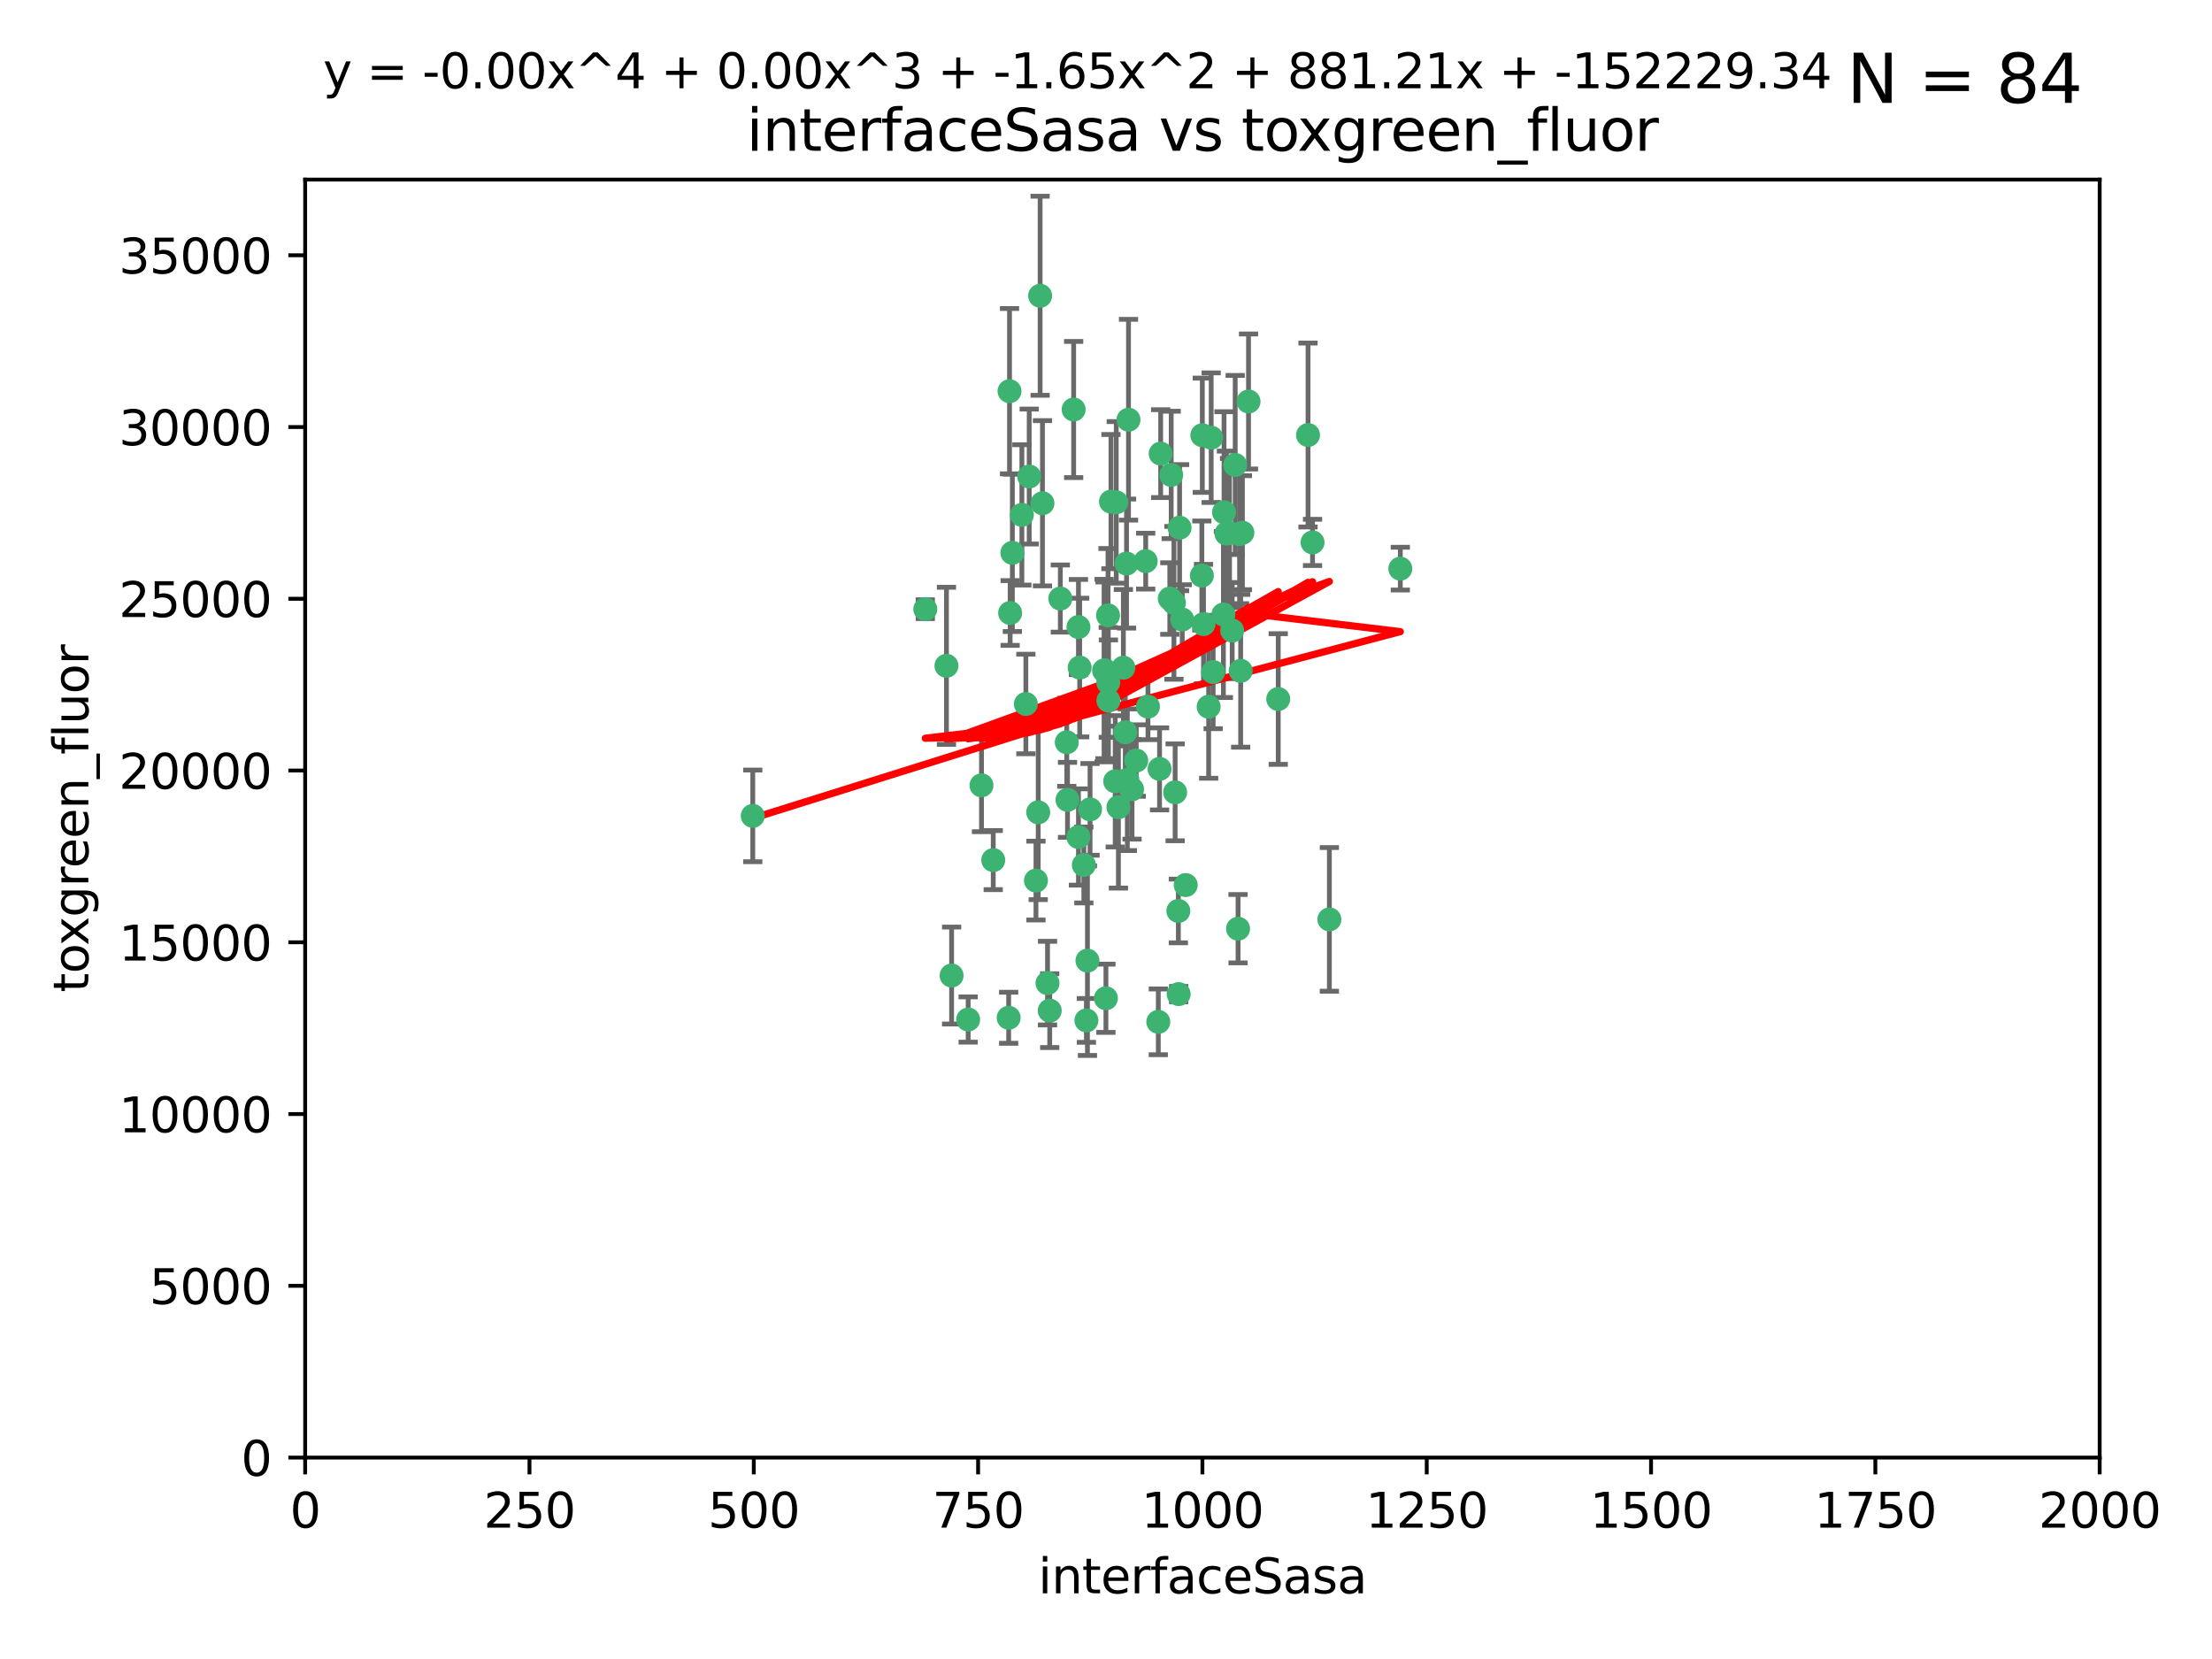 <?xml version="1.0" encoding="utf-8" standalone="no"?>
<!DOCTYPE svg PUBLIC "-//W3C//DTD SVG 1.1//EN"
  "http://www.w3.org/Graphics/SVG/1.1/DTD/svg11.dtd">
<svg xmlns:xlink="http://www.w3.org/1999/xlink" width="460.8pt" height="345.6pt" viewBox="0 0 460.8 345.6" xmlns="http://www.w3.org/2000/svg" version="1.1">
 <defs>
  <style type="text/css">*{stroke-linejoin: round; stroke-linecap: butt}</style>
 </defs>
 <g id="figure_1">
  <g id="patch_1">
   <path d="M 0 345.6 
L 460.8 345.6 
L 460.8 0 
L 0 0 
z
" style="fill: #ffffff"/>
  </g>
  <g id="axes_1">
   <g id="patch_2">
    <path d="M 63.571 303.64 
L 437.4 303.64 
L 437.4 37.411 
L 63.571 37.411 
z
" style="fill: #ffffff"/>
   </g>
   <g id="PathCollection_1">
    <defs>
     <path id="mb526be0609" d="M 0 1.118 
C 0.297 1.118 0.581 1 0.791 0.791 
C 1 0.581 1.118 0.297 1.118 0 
C 1.118 -0.297 1 -0.581 0.791 -0.791 
C 0.581 -1 0.297 -1.118 0 -1.118 
C -0.297 -1.118 -0.581 -1 -0.791 -0.791 
C -1 -0.581 -1.118 -0.297 -1.118 0 
C -1.118 0.297 -1 0.581 -0.791 0.791 
C -0.581 1 -0.297 1.118 0 1.118 
z
" style="stroke: #3cb371"/>
    </defs>
    <g clip-path="url(#pfec5ea14be)">
     <use xlink:href="#mb526be0609" x="243.693" y="124.69" style="fill: #3cb371; stroke: #3cb371"/>
     <use xlink:href="#mb526be0609" x="272.484" y="90.623" style="fill: #3cb371; stroke: #3cb371"/>
     <use xlink:href="#mb526be0609" x="231.435" y="104.496" style="fill: #3cb371; stroke: #3cb371"/>
     <use xlink:href="#mb526be0609" x="234.418" y="152.536" style="fill: #3cb371; stroke: #3cb371"/>
     <use xlink:href="#mb526be0609" x="266.28" y="145.62" style="fill: #3cb371; stroke: #3cb371"/>
     <use xlink:href="#mb526be0609" x="257.315" y="96.857" style="fill: #3cb371; stroke: #3cb371"/>
     <use xlink:href="#mb526be0609" x="250.716" y="130.005" style="fill: #3cb371; stroke: #3cb371"/>
     <use xlink:href="#mb526be0609" x="254.987" y="106.718" style="fill: #3cb371; stroke: #3cb371"/>
     <use xlink:href="#mb526be0609" x="273.426" y="112.994" style="fill: #3cb371; stroke: #3cb371"/>
     <use xlink:href="#mb526be0609" x="220.886" y="124.689" style="fill: #3cb371; stroke: #3cb371"/>
     <use xlink:href="#mb526be0609" x="214.404" y="99.267" style="fill: #3cb371; stroke: #3cb371"/>
     <use xlink:href="#mb526be0609" x="212.875" y="107.264" style="fill: #3cb371; stroke: #3cb371"/>
     <use xlink:href="#mb526be0609" x="241.787" y="94.5" style="fill: #3cb371; stroke: #3cb371"/>
     <use xlink:href="#mb526be0609" x="252.721" y="139.999" style="fill: #3cb371; stroke: #3cb371"/>
     <use xlink:href="#mb526be0609" x="252.312" y="91.178" style="fill: #3cb371; stroke: #3cb371"/>
     <use xlink:href="#mb526be0609" x="258.229" y="111.261" style="fill: #3cb371; stroke: #3cb371"/>
     <use xlink:href="#mb526be0609" x="223.66" y="85.309" style="fill: #3cb371; stroke: #3cb371"/>
     <use xlink:href="#mb526be0609" x="232.987" y="168.143" style="fill: #3cb371; stroke: #3cb371"/>
     <use xlink:href="#mb526be0609" x="241.557" y="160.173" style="fill: #3cb371; stroke: #3cb371"/>
     <use xlink:href="#mb526be0609" x="230.869" y="142.145" style="fill: #3cb371; stroke: #3cb371"/>
     <use xlink:href="#mb526be0609" x="230.194" y="139.64" style="fill: #3cb371; stroke: #3cb371"/>
     <use xlink:href="#mb526be0609" x="251.785" y="147.225" style="fill: #3cb371; stroke: #3cb371"/>
     <use xlink:href="#mb526be0609" x="234.68" y="117.402" style="fill: #3cb371; stroke: #3cb371"/>
     <use xlink:href="#mb526be0609" x="246.284" y="129.063" style="fill: #3cb371; stroke: #3cb371"/>
     <use xlink:href="#mb526be0609" x="255.489" y="111.157" style="fill: #3cb371; stroke: #3cb371"/>
     <use xlink:href="#mb526be0609" x="256.689" y="131.368" style="fill: #3cb371; stroke: #3cb371"/>
     <use xlink:href="#mb526be0609" x="254.858" y="128.013" style="fill: #3cb371; stroke: #3cb371"/>
     <use xlink:href="#mb526be0609" x="244.553" y="125.579" style="fill: #3cb371; stroke: #3cb371"/>
     <use xlink:href="#mb526be0609" x="250.368" y="119.895" style="fill: #3cb371; stroke: #3cb371"/>
     <use xlink:href="#mb526be0609" x="243.983" y="98.934" style="fill: #3cb371; stroke: #3cb371"/>
     <use xlink:href="#mb526be0609" x="235.088" y="87.434" style="fill: #3cb371; stroke: #3cb371"/>
     <use xlink:href="#mb526be0609" x="232.318" y="162.759" style="fill: #3cb371; stroke: #3cb371"/>
     <use xlink:href="#mb526be0609" x="258.816" y="110.968" style="fill: #3cb371; stroke: #3cb371"/>
     <use xlink:href="#mb526be0609" x="256.134" y="111.045" style="fill: #3cb371; stroke: #3cb371"/>
     <use xlink:href="#mb526be0609" x="232.534" y="104.651" style="fill: #3cb371; stroke: #3cb371"/>
     <use xlink:href="#mb526be0609" x="234.02" y="139.091" style="fill: #3cb371; stroke: #3cb371"/>
     <use xlink:href="#mb526be0609" x="238.669" y="116.895" style="fill: #3cb371; stroke: #3cb371"/>
     <use xlink:href="#mb526be0609" x="210.43" y="127.696" style="fill: #3cb371; stroke: #3cb371"/>
     <use xlink:href="#mb526be0609" x="226.319" y="212.57" style="fill: #3cb371; stroke: #3cb371"/>
     <use xlink:href="#mb526be0609" x="217.166" y="104.837" style="fill: #3cb371; stroke: #3cb371"/>
     <use xlink:href="#mb526be0609" x="245.731" y="109.922" style="fill: #3cb371; stroke: #3cb371"/>
     <use xlink:href="#mb526be0609" x="222.381" y="166.622" style="fill: #3cb371; stroke: #3cb371"/>
     <use xlink:href="#mb526be0609" x="216.677" y="61.614" style="fill: #3cb371; stroke: #3cb371"/>
     <use xlink:href="#mb526be0609" x="258.456" y="139.744" style="fill: #3cb371; stroke: #3cb371"/>
     <use xlink:href="#mb526be0609" x="291.711" y="118.457" style="fill: #3cb371; stroke: #3cb371"/>
     <use xlink:href="#mb526be0609" x="224.916" y="139.063" style="fill: #3cb371; stroke: #3cb371"/>
     <use xlink:href="#mb526be0609" x="260.091" y="83.639" style="fill: #3cb371; stroke: #3cb371"/>
     <use xlink:href="#mb526be0609" x="250.465" y="90.667" style="fill: #3cb371; stroke: #3cb371"/>
     <use xlink:href="#mb526be0609" x="204.462" y="163.599" style="fill: #3cb371; stroke: #3cb371"/>
     <use xlink:href="#mb526be0609" x="218.677" y="210.534" style="fill: #3cb371; stroke: #3cb371"/>
     <use xlink:href="#mb526be0609" x="201.688" y="212.385" style="fill: #3cb371; stroke: #3cb371"/>
     <use xlink:href="#mb526be0609" x="241.295" y="212.869" style="fill: #3cb371; stroke: #3cb371"/>
     <use xlink:href="#mb526be0609" x="210.123" y="212.018" style="fill: #3cb371; stroke: #3cb371"/>
     <use xlink:href="#mb526be0609" x="192.753" y="126.902" style="fill: #3cb371; stroke: #3cb371"/>
     <use xlink:href="#mb526be0609" x="222.228" y="154.63" style="fill: #3cb371; stroke: #3cb371"/>
     <use xlink:href="#mb526be0609" x="230.822" y="128.187" style="fill: #3cb371; stroke: #3cb371"/>
     <use xlink:href="#mb526be0609" x="210.301" y="81.492" style="fill: #3cb371; stroke: #3cb371"/>
     <use xlink:href="#mb526be0609" x="224.662" y="174.36" style="fill: #3cb371; stroke: #3cb371"/>
     <use xlink:href="#mb526be0609" x="236.699" y="158.432" style="fill: #3cb371; stroke: #3cb371"/>
     <use xlink:href="#mb526be0609" x="230.901" y="145.94" style="fill: #3cb371; stroke: #3cb371"/>
     <use xlink:href="#mb526be0609" x="213.706" y="146.651" style="fill: #3cb371; stroke: #3cb371"/>
     <use xlink:href="#mb526be0609" x="245.473" y="189.768" style="fill: #3cb371; stroke: #3cb371"/>
     <use xlink:href="#mb526be0609" x="206.91" y="179.173" style="fill: #3cb371; stroke: #3cb371"/>
     <use xlink:href="#mb526be0609" x="218.219" y="204.805" style="fill: #3cb371; stroke: #3cb371"/>
     <use xlink:href="#mb526be0609" x="226.534" y="200.119" style="fill: #3cb371; stroke: #3cb371"/>
     <use xlink:href="#mb526be0609" x="215.811" y="183.443" style="fill: #3cb371; stroke: #3cb371"/>
     <use xlink:href="#mb526be0609" x="224.662" y="130.623" style="fill: #3cb371; stroke: #3cb371"/>
     <use xlink:href="#mb526be0609" x="239.146" y="147.201" style="fill: #3cb371; stroke: #3cb371"/>
     <use xlink:href="#mb526be0609" x="244.803" y="165.057" style="fill: #3cb371; stroke: #3cb371"/>
     <use xlink:href="#mb526be0609" x="216.278" y="169.223" style="fill: #3cb371; stroke: #3cb371"/>
     <use xlink:href="#mb526be0609" x="245.536" y="207.089" style="fill: #3cb371; stroke: #3cb371"/>
     <use xlink:href="#mb526be0609" x="198.237" y="203.222" style="fill: #3cb371; stroke: #3cb371"/>
     <use xlink:href="#mb526be0609" x="235.826" y="164.427" style="fill: #3cb371; stroke: #3cb371"/>
     <use xlink:href="#mb526be0609" x="230.385" y="207.956" style="fill: #3cb371; stroke: #3cb371"/>
     <use xlink:href="#mb526be0609" x="276.932" y="191.526" style="fill: #3cb371; stroke: #3cb371"/>
     <use xlink:href="#mb526be0609" x="257.91" y="193.465" style="fill: #3cb371; stroke: #3cb371"/>
     <use xlink:href="#mb526be0609" x="247.005" y="184.376" style="fill: #3cb371; stroke: #3cb371"/>
     <use xlink:href="#mb526be0609" x="229.998" y="139.694" style="fill: #3cb371; stroke: #3cb371"/>
     <use xlink:href="#mb526be0609" x="227.078" y="168.609" style="fill: #3cb371; stroke: #3cb371"/>
     <use xlink:href="#mb526be0609" x="234.846" y="162.431" style="fill: #3cb371; stroke: #3cb371"/>
     <use xlink:href="#mb526be0609" x="210.895" y="115.163" style="fill: #3cb371; stroke: #3cb371"/>
     <use xlink:href="#mb526be0609" x="197.163" y="138.702" style="fill: #3cb371; stroke: #3cb371"/>
     <use xlink:href="#mb526be0609" x="225.785" y="180.193" style="fill: #3cb371; stroke: #3cb371"/>
     <use xlink:href="#mb526be0609" x="156.817" y="169.96" style="fill: #3cb371; stroke: #3cb371"/>
    </g>
   </g>
   <g id="matplotlib.axis_1">
    <g id="xtick_1">
     <g id="line2d_1">
      <defs>
       <path id="m7e742bb77e" d="M 0 0 
L 0 3.5 
" style="stroke: #000000; stroke-width: 0.8"/>
      </defs>
      <g>
       <use xlink:href="#m7e742bb77e" x="63.571" y="303.64" style="stroke: #000000; stroke-width: 0.8"/>
      </g>
     </g>
     <g id="text_1">
      <!-- 0 -->
      <g transform="translate(60.39 318.238)scale(0.1 -0.1)">
       <defs>
        <path id="DejaVuSans-30" d="M 2034 4250 
Q 1547 4250 1301 3770 
Q 1056 3291 1056 2328 
Q 1056 1369 1301 889 
Q 1547 409 2034 409 
Q 2525 409 2770 889 
Q 3016 1369 3016 2328 
Q 3016 3291 2770 3770 
Q 2525 4250 2034 4250 
z
M 2034 4750 
Q 2819 4750 3233 4129 
Q 3647 3509 3647 2328 
Q 3647 1150 3233 529 
Q 2819 -91 2034 -91 
Q 1250 -91 836 529 
Q 422 1150 422 2328 
Q 422 3509 836 4129 
Q 1250 4750 2034 4750 
z
" transform="scale(0.016)"/>
       </defs>
       <use xlink:href="#DejaVuSans-30"/>
      </g>
     </g>
    </g>
    <g id="xtick_2">
     <g id="line2d_2">
      <g>
       <use xlink:href="#m7e742bb77e" x="110.3" y="303.64" style="stroke: #000000; stroke-width: 0.8"/>
      </g>
     </g>
     <g id="text_2">
      <!-- 250 -->
      <g transform="translate(100.756 318.238)scale(0.1 -0.1)">
       <defs>
        <path id="DejaVuSans-32" d="M 1228 531 
L 3431 531 
L 3431 0 
L 469 0 
L 469 531 
Q 828 903 1448 1529 
Q 2069 2156 2228 2338 
Q 2531 2678 2651 2914 
Q 2772 3150 2772 3378 
Q 2772 3750 2511 3984 
Q 2250 4219 1831 4219 
Q 1534 4219 1204 4116 
Q 875 4013 500 3803 
L 500 4441 
Q 881 4594 1212 4672 
Q 1544 4750 1819 4750 
Q 2544 4750 2975 4387 
Q 3406 4025 3406 3419 
Q 3406 3131 3298 2873 
Q 3191 2616 2906 2266 
Q 2828 2175 2409 1742 
Q 1991 1309 1228 531 
z
" transform="scale(0.016)"/>
        <path id="DejaVuSans-35" d="M 691 4666 
L 3169 4666 
L 3169 4134 
L 1269 4134 
L 1269 2991 
Q 1406 3038 1543 3061 
Q 1681 3084 1819 3084 
Q 2600 3084 3056 2656 
Q 3513 2228 3513 1497 
Q 3513 744 3044 326 
Q 2575 -91 1722 -91 
Q 1428 -91 1123 -41 
Q 819 9 494 109 
L 494 744 
Q 775 591 1075 516 
Q 1375 441 1709 441 
Q 2250 441 2565 725 
Q 2881 1009 2881 1497 
Q 2881 1984 2565 2268 
Q 2250 2553 1709 2553 
Q 1456 2553 1204 2497 
Q 953 2441 691 2322 
L 691 4666 
z
" transform="scale(0.016)"/>
       </defs>
       <use xlink:href="#DejaVuSans-32"/>
       <use xlink:href="#DejaVuSans-35" x="63.623"/>
       <use xlink:href="#DejaVuSans-30" x="127.246"/>
      </g>
     </g>
    </g>
    <g id="xtick_3">
     <g id="line2d_3">
      <g>
       <use xlink:href="#m7e742bb77e" x="157.028" y="303.64" style="stroke: #000000; stroke-width: 0.8"/>
      </g>
     </g>
     <g id="text_3">
      <!-- 500 -->
      <g transform="translate(147.485 318.238)scale(0.1 -0.1)">
       <use xlink:href="#DejaVuSans-35"/>
       <use xlink:href="#DejaVuSans-30" x="63.623"/>
       <use xlink:href="#DejaVuSans-30" x="127.246"/>
      </g>
     </g>
    </g>
    <g id="xtick_4">
     <g id="line2d_4">
      <g>
       <use xlink:href="#m7e742bb77e" x="203.757" y="303.64" style="stroke: #000000; stroke-width: 0.8"/>
      </g>
     </g>
     <g id="text_4">
      <!-- 750 -->
      <g transform="translate(194.213 318.238)scale(0.1 -0.1)">
       <defs>
        <path id="DejaVuSans-37" d="M 525 4666 
L 3525 4666 
L 3525 4397 
L 1831 0 
L 1172 0 
L 2766 4134 
L 525 4134 
L 525 4666 
z
" transform="scale(0.016)"/>
       </defs>
       <use xlink:href="#DejaVuSans-37"/>
       <use xlink:href="#DejaVuSans-35" x="63.623"/>
       <use xlink:href="#DejaVuSans-30" x="127.246"/>
      </g>
     </g>
    </g>
    <g id="xtick_5">
     <g id="line2d_5">
      <g>
       <use xlink:href="#m7e742bb77e" x="250.486" y="303.64" style="stroke: #000000; stroke-width: 0.8"/>
      </g>
     </g>
     <g id="text_5">
      <!-- 1000 -->
      <g transform="translate(237.761 318.238)scale(0.1 -0.1)">
       <defs>
        <path id="DejaVuSans-31" d="M 794 531 
L 1825 531 
L 1825 4091 
L 703 3866 
L 703 4441 
L 1819 4666 
L 2450 4666 
L 2450 531 
L 3481 531 
L 3481 0 
L 794 0 
L 794 531 
z
" transform="scale(0.016)"/>
       </defs>
       <use xlink:href="#DejaVuSans-31"/>
       <use xlink:href="#DejaVuSans-30" x="63.623"/>
       <use xlink:href="#DejaVuSans-30" x="127.246"/>
       <use xlink:href="#DejaVuSans-30" x="190.869"/>
      </g>
     </g>
    </g>
    <g id="xtick_6">
     <g id="line2d_6">
      <g>
       <use xlink:href="#m7e742bb77e" x="297.214" y="303.64" style="stroke: #000000; stroke-width: 0.8"/>
      </g>
     </g>
     <g id="text_6">
      <!-- 1250 -->
      <g transform="translate(284.489 318.238)scale(0.1 -0.1)">
       <use xlink:href="#DejaVuSans-31"/>
       <use xlink:href="#DejaVuSans-32" x="63.623"/>
       <use xlink:href="#DejaVuSans-35" x="127.246"/>
       <use xlink:href="#DejaVuSans-30" x="190.869"/>
      </g>
     </g>
    </g>
    <g id="xtick_7">
     <g id="line2d_7">
      <g>
       <use xlink:href="#m7e742bb77e" x="343.943" y="303.64" style="stroke: #000000; stroke-width: 0.8"/>
      </g>
     </g>
     <g id="text_7">
      <!-- 1500 -->
      <g transform="translate(331.218 318.238)scale(0.1 -0.1)">
       <use xlink:href="#DejaVuSans-31"/>
       <use xlink:href="#DejaVuSans-35" x="63.623"/>
       <use xlink:href="#DejaVuSans-30" x="127.246"/>
       <use xlink:href="#DejaVuSans-30" x="190.869"/>
      </g>
     </g>
    </g>
    <g id="xtick_8">
     <g id="line2d_8">
      <g>
       <use xlink:href="#m7e742bb77e" x="390.671" y="303.64" style="stroke: #000000; stroke-width: 0.8"/>
      </g>
     </g>
     <g id="text_8">
      <!-- 1750 -->
      <g transform="translate(377.946 318.238)scale(0.1 -0.1)">
       <use xlink:href="#DejaVuSans-31"/>
       <use xlink:href="#DejaVuSans-37" x="63.623"/>
       <use xlink:href="#DejaVuSans-35" x="127.246"/>
       <use xlink:href="#DejaVuSans-30" x="190.869"/>
      </g>
     </g>
    </g>
    <g id="xtick_9">
     <g id="line2d_9">
      <g>
       <use xlink:href="#m7e742bb77e" x="437.4" y="303.64" style="stroke: #000000; stroke-width: 0.8"/>
      </g>
     </g>
     <g id="text_9">
      <!-- 2000 -->
      <g transform="translate(424.675 318.238)scale(0.1 -0.1)">
       <use xlink:href="#DejaVuSans-32"/>
       <use xlink:href="#DejaVuSans-30" x="63.623"/>
       <use xlink:href="#DejaVuSans-30" x="127.246"/>
       <use xlink:href="#DejaVuSans-30" x="190.869"/>
      </g>
     </g>
    </g>
    <g id="text_10">
     <!-- interfaceSasa -->
     <g transform="translate(216.279 331.917)scale(0.1 -0.1)">
      <defs>
       <path id="DejaVuSans-69" d="M 603 3500 
L 1178 3500 
L 1178 0 
L 603 0 
L 603 3500 
z
M 603 4863 
L 1178 4863 
L 1178 4134 
L 603 4134 
L 603 4863 
z
" transform="scale(0.016)"/>
       <path id="DejaVuSans-6e" d="M 3513 2113 
L 3513 0 
L 2938 0 
L 2938 2094 
Q 2938 2591 2744 2837 
Q 2550 3084 2163 3084 
Q 1697 3084 1428 2787 
Q 1159 2491 1159 1978 
L 1159 0 
L 581 0 
L 581 3500 
L 1159 3500 
L 1159 2956 
Q 1366 3272 1645 3428 
Q 1925 3584 2291 3584 
Q 2894 3584 3203 3211 
Q 3513 2838 3513 2113 
z
" transform="scale(0.016)"/>
       <path id="DejaVuSans-74" d="M 1172 4494 
L 1172 3500 
L 2356 3500 
L 2356 3053 
L 1172 3053 
L 1172 1153 
Q 1172 725 1289 603 
Q 1406 481 1766 481 
L 2356 481 
L 2356 0 
L 1766 0 
Q 1100 0 847 248 
Q 594 497 594 1153 
L 594 3053 
L 172 3053 
L 172 3500 
L 594 3500 
L 594 4494 
L 1172 4494 
z
" transform="scale(0.016)"/>
       <path id="DejaVuSans-65" d="M 3597 1894 
L 3597 1613 
L 953 1613 
Q 991 1019 1311 708 
Q 1631 397 2203 397 
Q 2534 397 2845 478 
Q 3156 559 3463 722 
L 3463 178 
Q 3153 47 2828 -22 
Q 2503 -91 2169 -91 
Q 1331 -91 842 396 
Q 353 884 353 1716 
Q 353 2575 817 3079 
Q 1281 3584 2069 3584 
Q 2775 3584 3186 3129 
Q 3597 2675 3597 1894 
z
M 3022 2063 
Q 3016 2534 2758 2815 
Q 2500 3097 2075 3097 
Q 1594 3097 1305 2825 
Q 1016 2553 972 2059 
L 3022 2063 
z
" transform="scale(0.016)"/>
       <path id="DejaVuSans-72" d="M 2631 2963 
Q 2534 3019 2420 3045 
Q 2306 3072 2169 3072 
Q 1681 3072 1420 2755 
Q 1159 2438 1159 1844 
L 1159 0 
L 581 0 
L 581 3500 
L 1159 3500 
L 1159 2956 
Q 1341 3275 1631 3429 
Q 1922 3584 2338 3584 
Q 2397 3584 2469 3576 
Q 2541 3569 2628 3553 
L 2631 2963 
z
" transform="scale(0.016)"/>
       <path id="DejaVuSans-66" d="M 2375 4863 
L 2375 4384 
L 1825 4384 
Q 1516 4384 1395 4259 
Q 1275 4134 1275 3809 
L 1275 3500 
L 2222 3500 
L 2222 3053 
L 1275 3053 
L 1275 0 
L 697 0 
L 697 3053 
L 147 3053 
L 147 3500 
L 697 3500 
L 697 3744 
Q 697 4328 969 4595 
Q 1241 4863 1831 4863 
L 2375 4863 
z
" transform="scale(0.016)"/>
       <path id="DejaVuSans-61" d="M 2194 1759 
Q 1497 1759 1228 1600 
Q 959 1441 959 1056 
Q 959 750 1161 570 
Q 1363 391 1709 391 
Q 2188 391 2477 730 
Q 2766 1069 2766 1631 
L 2766 1759 
L 2194 1759 
z
M 3341 1997 
L 3341 0 
L 2766 0 
L 2766 531 
Q 2569 213 2275 61 
Q 1981 -91 1556 -91 
Q 1019 -91 701 211 
Q 384 513 384 1019 
Q 384 1609 779 1909 
Q 1175 2209 1959 2209 
L 2766 2209 
L 2766 2266 
Q 2766 2663 2505 2880 
Q 2244 3097 1772 3097 
Q 1472 3097 1187 3025 
Q 903 2953 641 2809 
L 641 3341 
Q 956 3463 1253 3523 
Q 1550 3584 1831 3584 
Q 2591 3584 2966 3190 
Q 3341 2797 3341 1997 
z
" transform="scale(0.016)"/>
       <path id="DejaVuSans-63" d="M 3122 3366 
L 3122 2828 
Q 2878 2963 2633 3030 
Q 2388 3097 2138 3097 
Q 1578 3097 1268 2742 
Q 959 2388 959 1747 
Q 959 1106 1268 751 
Q 1578 397 2138 397 
Q 2388 397 2633 464 
Q 2878 531 3122 666 
L 3122 134 
Q 2881 22 2623 -34 
Q 2366 -91 2075 -91 
Q 1284 -91 818 406 
Q 353 903 353 1747 
Q 353 2603 823 3093 
Q 1294 3584 2113 3584 
Q 2378 3584 2631 3529 
Q 2884 3475 3122 3366 
z
" transform="scale(0.016)"/>
       <path id="DejaVuSans-53" d="M 3425 4513 
L 3425 3897 
Q 3066 4069 2747 4153 
Q 2428 4238 2131 4238 
Q 1616 4238 1336 4038 
Q 1056 3838 1056 3469 
Q 1056 3159 1242 3001 
Q 1428 2844 1947 2747 
L 2328 2669 
Q 3034 2534 3370 2195 
Q 3706 1856 3706 1288 
Q 3706 609 3251 259 
Q 2797 -91 1919 -91 
Q 1588 -91 1214 -16 
Q 841 59 441 206 
L 441 856 
Q 825 641 1194 531 
Q 1563 422 1919 422 
Q 2459 422 2753 634 
Q 3047 847 3047 1241 
Q 3047 1584 2836 1778 
Q 2625 1972 2144 2069 
L 1759 2144 
Q 1053 2284 737 2584 
Q 422 2884 422 3419 
Q 422 4038 858 4394 
Q 1294 4750 2059 4750 
Q 2388 4750 2728 4690 
Q 3069 4631 3425 4513 
z
" transform="scale(0.016)"/>
       <path id="DejaVuSans-73" d="M 2834 3397 
L 2834 2853 
Q 2591 2978 2328 3040 
Q 2066 3103 1784 3103 
Q 1356 3103 1142 2972 
Q 928 2841 928 2578 
Q 928 2378 1081 2264 
Q 1234 2150 1697 2047 
L 1894 2003 
Q 2506 1872 2764 1633 
Q 3022 1394 3022 966 
Q 3022 478 2636 193 
Q 2250 -91 1575 -91 
Q 1294 -91 989 -36 
Q 684 19 347 128 
L 347 722 
Q 666 556 975 473 
Q 1284 391 1588 391 
Q 1994 391 2212 530 
Q 2431 669 2431 922 
Q 2431 1156 2273 1281 
Q 2116 1406 1581 1522 
L 1381 1569 
Q 847 1681 609 1914 
Q 372 2147 372 2553 
Q 372 3047 722 3315 
Q 1072 3584 1716 3584 
Q 2034 3584 2315 3537 
Q 2597 3491 2834 3397 
z
" transform="scale(0.016)"/>
      </defs>
      <use xlink:href="#DejaVuSans-69"/>
      <use xlink:href="#DejaVuSans-6e" x="27.783"/>
      <use xlink:href="#DejaVuSans-74" x="91.162"/>
      <use xlink:href="#DejaVuSans-65" x="130.371"/>
      <use xlink:href="#DejaVuSans-72" x="191.895"/>
      <use xlink:href="#DejaVuSans-66" x="233.008"/>
      <use xlink:href="#DejaVuSans-61" x="268.213"/>
      <use xlink:href="#DejaVuSans-63" x="329.492"/>
      <use xlink:href="#DejaVuSans-65" x="384.473"/>
      <use xlink:href="#DejaVuSans-53" x="445.996"/>
      <use xlink:href="#DejaVuSans-61" x="509.473"/>
      <use xlink:href="#DejaVuSans-73" x="570.752"/>
      <use xlink:href="#DejaVuSans-61" x="622.852"/>
     </g>
    </g>
   </g>
   <g id="matplotlib.axis_2">
    <g id="ytick_1">
     <g id="line2d_10">
      <defs>
       <path id="m9b01fa2ab6" d="M 0 0 
L -3.5 0 
" style="stroke: #000000; stroke-width: 0.8"/>
      </defs>
      <g>
       <use xlink:href="#m9b01fa2ab6" x="63.571" y="303.64" style="stroke: #000000; stroke-width: 0.8"/>
      </g>
     </g>
     <g id="text_11">
      <!-- 0 -->
      <g transform="translate(50.209 307.439)scale(0.1 -0.1)">
       <use xlink:href="#DejaVuSans-30"/>
      </g>
     </g>
    </g>
    <g id="ytick_2">
     <g id="line2d_11">
      <g>
       <use xlink:href="#m9b01fa2ab6" x="63.571" y="267.859" style="stroke: #000000; stroke-width: 0.8"/>
      </g>
     </g>
     <g id="text_12">
      <!-- 5000 -->
      <g transform="translate(31.121 271.658)scale(0.1 -0.1)">
       <use xlink:href="#DejaVuSans-35"/>
       <use xlink:href="#DejaVuSans-30" x="63.623"/>
       <use xlink:href="#DejaVuSans-30" x="127.246"/>
       <use xlink:href="#DejaVuSans-30" x="190.869"/>
      </g>
     </g>
    </g>
    <g id="ytick_3">
     <g id="line2d_12">
      <g>
       <use xlink:href="#m9b01fa2ab6" x="63.571" y="232.078" style="stroke: #000000; stroke-width: 0.8"/>
      </g>
     </g>
     <g id="text_13">
      <!-- 10000 -->
      <g transform="translate(24.759 235.878)scale(0.1 -0.1)">
       <use xlink:href="#DejaVuSans-31"/>
       <use xlink:href="#DejaVuSans-30" x="63.623"/>
       <use xlink:href="#DejaVuSans-30" x="127.246"/>
       <use xlink:href="#DejaVuSans-30" x="190.869"/>
       <use xlink:href="#DejaVuSans-30" x="254.492"/>
      </g>
     </g>
    </g>
    <g id="ytick_4">
     <g id="line2d_13">
      <g>
       <use xlink:href="#m9b01fa2ab6" x="63.571" y="196.298" style="stroke: #000000; stroke-width: 0.8"/>
      </g>
     </g>
     <g id="text_14">
      <!-- 15000 -->
      <g transform="translate(24.759 200.097)scale(0.1 -0.1)">
       <use xlink:href="#DejaVuSans-31"/>
       <use xlink:href="#DejaVuSans-35" x="63.623"/>
       <use xlink:href="#DejaVuSans-30" x="127.246"/>
       <use xlink:href="#DejaVuSans-30" x="190.869"/>
       <use xlink:href="#DejaVuSans-30" x="254.492"/>
      </g>
     </g>
    </g>
    <g id="ytick_5">
     <g id="line2d_14">
      <g>
       <use xlink:href="#m9b01fa2ab6" x="63.571" y="160.517" style="stroke: #000000; stroke-width: 0.8"/>
      </g>
     </g>
     <g id="text_15">
      <!-- 20000 -->
      <g transform="translate(24.759 164.316)scale(0.1 -0.1)">
       <use xlink:href="#DejaVuSans-32"/>
       <use xlink:href="#DejaVuSans-30" x="63.623"/>
       <use xlink:href="#DejaVuSans-30" x="127.246"/>
       <use xlink:href="#DejaVuSans-30" x="190.869"/>
       <use xlink:href="#DejaVuSans-30" x="254.492"/>
      </g>
     </g>
    </g>
    <g id="ytick_6">
     <g id="line2d_15">
      <g>
       <use xlink:href="#m9b01fa2ab6" x="63.571" y="124.736" style="stroke: #000000; stroke-width: 0.8"/>
      </g>
     </g>
     <g id="text_16">
      <!-- 25000 -->
      <g transform="translate(24.759 128.535)scale(0.1 -0.1)">
       <use xlink:href="#DejaVuSans-32"/>
       <use xlink:href="#DejaVuSans-35" x="63.623"/>
       <use xlink:href="#DejaVuSans-30" x="127.246"/>
       <use xlink:href="#DejaVuSans-30" x="190.869"/>
       <use xlink:href="#DejaVuSans-30" x="254.492"/>
      </g>
     </g>
    </g>
    <g id="ytick_7">
     <g id="line2d_16">
      <g>
       <use xlink:href="#m9b01fa2ab6" x="63.571" y="88.955" style="stroke: #000000; stroke-width: 0.8"/>
      </g>
     </g>
     <g id="text_17">
      <!-- 30000 -->
      <g transform="translate(24.759 92.754)scale(0.1 -0.1)">
       <defs>
        <path id="DejaVuSans-33" d="M 2597 2516 
Q 3050 2419 3304 2112 
Q 3559 1806 3559 1356 
Q 3559 666 3084 287 
Q 2609 -91 1734 -91 
Q 1441 -91 1130 -33 
Q 819 25 488 141 
L 488 750 
Q 750 597 1062 519 
Q 1375 441 1716 441 
Q 2309 441 2620 675 
Q 2931 909 2931 1356 
Q 2931 1769 2642 2001 
Q 2353 2234 1838 2234 
L 1294 2234 
L 1294 2753 
L 1863 2753 
Q 2328 2753 2575 2939 
Q 2822 3125 2822 3475 
Q 2822 3834 2567 4026 
Q 2313 4219 1838 4219 
Q 1578 4219 1281 4162 
Q 984 4106 628 3988 
L 628 4550 
Q 988 4650 1302 4700 
Q 1616 4750 1894 4750 
Q 2613 4750 3031 4423 
Q 3450 4097 3450 3541 
Q 3450 3153 3228 2886 
Q 3006 2619 2597 2516 
z
" transform="scale(0.016)"/>
       </defs>
       <use xlink:href="#DejaVuSans-33"/>
       <use xlink:href="#DejaVuSans-30" x="63.623"/>
       <use xlink:href="#DejaVuSans-30" x="127.246"/>
       <use xlink:href="#DejaVuSans-30" x="190.869"/>
       <use xlink:href="#DejaVuSans-30" x="254.492"/>
      </g>
     </g>
    </g>
    <g id="ytick_8">
     <g id="line2d_17">
      <g>
       <use xlink:href="#m9b01fa2ab6" x="63.571" y="53.174" style="stroke: #000000; stroke-width: 0.8"/>
      </g>
     </g>
     <g id="text_18">
      <!-- 35000 -->
      <g transform="translate(24.759 56.974)scale(0.1 -0.1)">
       <use xlink:href="#DejaVuSans-33"/>
       <use xlink:href="#DejaVuSans-35" x="63.623"/>
       <use xlink:href="#DejaVuSans-30" x="127.246"/>
       <use xlink:href="#DejaVuSans-30" x="190.869"/>
       <use xlink:href="#DejaVuSans-30" x="254.492"/>
      </g>
     </g>
    </g>
    <g id="text_19">
     <!-- toxgreen_fluor -->
     <g transform="translate(18.401 206.72)rotate(-90)scale(0.1 -0.1)">
      <defs>
       <path id="DejaVuSans-6f" d="M 1959 3097 
Q 1497 3097 1228 2736 
Q 959 2375 959 1747 
Q 959 1119 1226 758 
Q 1494 397 1959 397 
Q 2419 397 2687 759 
Q 2956 1122 2956 1747 
Q 2956 2369 2687 2733 
Q 2419 3097 1959 3097 
z
M 1959 3584 
Q 2709 3584 3137 3096 
Q 3566 2609 3566 1747 
Q 3566 888 3137 398 
Q 2709 -91 1959 -91 
Q 1206 -91 779 398 
Q 353 888 353 1747 
Q 353 2609 779 3096 
Q 1206 3584 1959 3584 
z
" transform="scale(0.016)"/>
       <path id="DejaVuSans-78" d="M 3513 3500 
L 2247 1797 
L 3578 0 
L 2900 0 
L 1881 1375 
L 863 0 
L 184 0 
L 1544 1831 
L 300 3500 
L 978 3500 
L 1906 2253 
L 2834 3500 
L 3513 3500 
z
" transform="scale(0.016)"/>
       <path id="DejaVuSans-67" d="M 2906 1791 
Q 2906 2416 2648 2759 
Q 2391 3103 1925 3103 
Q 1463 3103 1205 2759 
Q 947 2416 947 1791 
Q 947 1169 1205 825 
Q 1463 481 1925 481 
Q 2391 481 2648 825 
Q 2906 1169 2906 1791 
z
M 3481 434 
Q 3481 -459 3084 -895 
Q 2688 -1331 1869 -1331 
Q 1566 -1331 1297 -1286 
Q 1028 -1241 775 -1147 
L 775 -588 
Q 1028 -725 1275 -790 
Q 1522 -856 1778 -856 
Q 2344 -856 2625 -561 
Q 2906 -266 2906 331 
L 2906 616 
Q 2728 306 2450 153 
Q 2172 0 1784 0 
Q 1141 0 747 490 
Q 353 981 353 1791 
Q 353 2603 747 3093 
Q 1141 3584 1784 3584 
Q 2172 3584 2450 3431 
Q 2728 3278 2906 2969 
L 2906 3500 
L 3481 3500 
L 3481 434 
z
" transform="scale(0.016)"/>
       <path id="DejaVuSans-5f" d="M 3263 -1063 
L 3263 -1509 
L -63 -1509 
L -63 -1063 
L 3263 -1063 
z
" transform="scale(0.016)"/>
       <path id="DejaVuSans-6c" d="M 603 4863 
L 1178 4863 
L 1178 0 
L 603 0 
L 603 4863 
z
" transform="scale(0.016)"/>
       <path id="DejaVuSans-75" d="M 544 1381 
L 544 3500 
L 1119 3500 
L 1119 1403 
Q 1119 906 1312 657 
Q 1506 409 1894 409 
Q 2359 409 2629 706 
Q 2900 1003 2900 1516 
L 2900 3500 
L 3475 3500 
L 3475 0 
L 2900 0 
L 2900 538 
Q 2691 219 2414 64 
Q 2138 -91 1772 -91 
Q 1169 -91 856 284 
Q 544 659 544 1381 
z
M 1991 3584 
L 1991 3584 
z
" transform="scale(0.016)"/>
      </defs>
      <use xlink:href="#DejaVuSans-74"/>
      <use xlink:href="#DejaVuSans-6f" x="39.209"/>
      <use xlink:href="#DejaVuSans-78" x="97.266"/>
      <use xlink:href="#DejaVuSans-67" x="156.445"/>
      <use xlink:href="#DejaVuSans-72" x="219.922"/>
      <use xlink:href="#DejaVuSans-65" x="258.785"/>
      <use xlink:href="#DejaVuSans-65" x="320.309"/>
      <use xlink:href="#DejaVuSans-6e" x="381.832"/>
      <use xlink:href="#DejaVuSans-5f" x="445.211"/>
      <use xlink:href="#DejaVuSans-66" x="495.211"/>
      <use xlink:href="#DejaVuSans-6c" x="530.416"/>
      <use xlink:href="#DejaVuSans-75" x="558.199"/>
      <use xlink:href="#DejaVuSans-6f" x="621.578"/>
      <use xlink:href="#DejaVuSans-72" x="682.76"/>
     </g>
    </g>
   </g>
   <g id="LineCollection_1">
    <path d="M 243.693 132.143 
L 243.693 117.237 
" clip-path="url(#pfec5ea14be)" style="fill: none; stroke: #696969"/>
    <path d="M 272.484 109.781 
L 272.484 71.466 
" clip-path="url(#pfec5ea14be)" style="fill: none; stroke: #696969"/>
    <path d="M 231.435 118.477 
L 231.435 90.515 
" clip-path="url(#pfec5ea14be)" style="fill: none; stroke: #696969"/>
    <path d="M 234.418 166.039 
L 234.418 139.033 
" clip-path="url(#pfec5ea14be)" style="fill: none; stroke: #696969"/>
    <path d="M 266.28 159.229 
L 266.28 132.011 
" clip-path="url(#pfec5ea14be)" style="fill: none; stroke: #696969"/>
    <path d="M 257.315 115.505 
L 257.315 78.209 
" clip-path="url(#pfec5ea14be)" style="fill: none; stroke: #696969"/>
    <path d="M 250.716 142.442 
L 250.716 117.567 
" clip-path="url(#pfec5ea14be)" style="fill: none; stroke: #696969"/>
    <path d="M 254.987 127.664 
L 254.987 85.772 
" clip-path="url(#pfec5ea14be)" style="fill: none; stroke: #696969"/>
    <path d="M 273.426 117.812 
L 273.426 108.176 
" clip-path="url(#pfec5ea14be)" style="fill: none; stroke: #696969"/>
    <path d="M 220.886 131.683 
L 220.886 117.696 
" clip-path="url(#pfec5ea14be)" style="fill: none; stroke: #696969"/>
    <path d="M 214.404 113.322 
L 214.404 85.213 
" clip-path="url(#pfec5ea14be)" style="fill: none; stroke: #696969"/>
    <path d="M 212.875 121.88 
L 212.875 92.647 
" clip-path="url(#pfec5ea14be)" style="fill: none; stroke: #696969"/>
    <path d="M 241.787 103.651 
L 241.787 85.348 
" clip-path="url(#pfec5ea14be)" style="fill: none; stroke: #696969"/>
    <path d="M 252.721 151.798 
L 252.721 128.2 
" clip-path="url(#pfec5ea14be)" style="fill: none; stroke: #696969"/>
    <path d="M 252.312 104.675 
L 252.312 77.682 
" clip-path="url(#pfec5ea14be)" style="fill: none; stroke: #696969"/>
    <path d="M 258.229 125.753 
L 258.229 96.768 
" clip-path="url(#pfec5ea14be)" style="fill: none; stroke: #696969"/>
    <path d="M 223.66 99.491 
L 223.66 71.128 
" clip-path="url(#pfec5ea14be)" style="fill: none; stroke: #696969"/>
    <path d="M 232.987 185.006 
L 232.987 151.281 
" clip-path="url(#pfec5ea14be)" style="fill: none; stroke: #696969"/>
    <path d="M 241.557 168.723 
L 241.557 151.623 
" clip-path="url(#pfec5ea14be)" style="fill: none; stroke: #696969"/>
    <path d="M 230.869 153.587 
L 230.869 130.704 
" clip-path="url(#pfec5ea14be)" style="fill: none; stroke: #696969"/>
    <path d="M 230.194 158.046 
L 230.194 121.234 
" clip-path="url(#pfec5ea14be)" style="fill: none; stroke: #696969"/>
    <path d="M 251.785 162.121 
L 251.785 132.33 
" clip-path="url(#pfec5ea14be)" style="fill: none; stroke: #696969"/>
    <path d="M 234.68 130.841 
L 234.68 103.963 
" clip-path="url(#pfec5ea14be)" style="fill: none; stroke: #696969"/>
    <path d="M 246.284 136.31 
L 246.284 121.816 
" clip-path="url(#pfec5ea14be)" style="fill: none; stroke: #696969"/>
    <path d="M 255.489 128.336 
L 255.489 93.979 
" clip-path="url(#pfec5ea14be)" style="fill: none; stroke: #696969"/>
    <path d="M 256.689 141.39 
L 256.689 121.347 
" clip-path="url(#pfec5ea14be)" style="fill: none; stroke: #696969"/>
    <path d="M 254.858 145.305 
L 254.858 110.721 
" clip-path="url(#pfec5ea14be)" style="fill: none; stroke: #696969"/>
    <path d="M 244.553 141.497 
L 244.553 109.662 
" clip-path="url(#pfec5ea14be)" style="fill: none; stroke: #696969"/>
    <path d="M 250.368 131.252 
L 250.368 108.538 
" clip-path="url(#pfec5ea14be)" style="fill: none; stroke: #696969"/>
    <path d="M 243.983 112.206 
L 243.983 85.663 
" clip-path="url(#pfec5ea14be)" style="fill: none; stroke: #696969"/>
    <path d="M 235.088 108.351 
L 235.088 66.517 
" clip-path="url(#pfec5ea14be)" style="fill: none; stroke: #696969"/>
    <path d="M 232.318 176.439 
L 232.318 149.08 
" clip-path="url(#pfec5ea14be)" style="fill: none; stroke: #696969"/>
    <path d="M 258.816 122.844 
L 258.816 99.093 
" clip-path="url(#pfec5ea14be)" style="fill: none; stroke: #696969"/>
    <path d="M 256.134 126.588 
L 256.134 95.502 
" clip-path="url(#pfec5ea14be)" style="fill: none; stroke: #696969"/>
    <path d="M 232.534 121.481 
L 232.534 87.821 
" clip-path="url(#pfec5ea14be)" style="fill: none; stroke: #696969"/>
    <path d="M 234.02 155.38 
L 234.02 122.802 
" clip-path="url(#pfec5ea14be)" style="fill: none; stroke: #696969"/>
    <path d="M 238.669 122.714 
L 238.669 111.075 
" clip-path="url(#pfec5ea14be)" style="fill: none; stroke: #696969"/>
    <path d="M 210.43 134.441 
L 210.43 120.951 
" clip-path="url(#pfec5ea14be)" style="fill: none; stroke: #696969"/>
    <path d="M 226.319 217.139 
L 226.319 208.002 
" clip-path="url(#pfec5ea14be)" style="fill: none; stroke: #696969"/>
    <path d="M 217.166 122.048 
L 217.166 87.626 
" clip-path="url(#pfec5ea14be)" style="fill: none; stroke: #696969"/>
    <path d="M 245.731 123.06 
L 245.731 96.783 
" clip-path="url(#pfec5ea14be)" style="fill: none; stroke: #696969"/>
    <path d="M 222.381 174.434 
L 222.381 158.81 
" clip-path="url(#pfec5ea14be)" style="fill: none; stroke: #696969"/>
    <path d="M 216.677 82.348 
L 216.677 40.879 
" clip-path="url(#pfec5ea14be)" style="fill: none; stroke: #696969"/>
    <path d="M 258.456 155.653 
L 258.456 123.835 
" clip-path="url(#pfec5ea14be)" style="fill: none; stroke: #696969"/>
    <path d="M 291.711 122.912 
L 291.711 114.001 
" clip-path="url(#pfec5ea14be)" style="fill: none; stroke: #696969"/>
    <path d="M 224.916 153.504 
L 224.916 124.622 
" clip-path="url(#pfec5ea14be)" style="fill: none; stroke: #696969"/>
    <path d="M 260.091 97.702 
L 260.091 69.575 
" clip-path="url(#pfec5ea14be)" style="fill: none; stroke: #696969"/>
    <path d="M 250.465 102.568 
L 250.465 78.767 
" clip-path="url(#pfec5ea14be)" style="fill: none; stroke: #696969"/>
    <path d="M 204.462 173.255 
L 204.462 153.942 
" clip-path="url(#pfec5ea14be)" style="fill: none; stroke: #696969"/>
    <path d="M 218.677 218.223 
L 218.677 202.845 
" clip-path="url(#pfec5ea14be)" style="fill: none; stroke: #696969"/>
    <path d="M 201.688 217.096 
L 201.688 207.674 
" clip-path="url(#pfec5ea14be)" style="fill: none; stroke: #696969"/>
    <path d="M 241.295 219.717 
L 241.295 206.021 
" clip-path="url(#pfec5ea14be)" style="fill: none; stroke: #696969"/>
    <path d="M 210.123 217.338 
L 210.123 206.699 
" clip-path="url(#pfec5ea14be)" style="fill: none; stroke: #696969"/>
    <path d="M 192.753 128.865 
L 192.753 124.939 
" clip-path="url(#pfec5ea14be)" style="fill: none; stroke: #696969"/>
    <path d="M 222.228 163.803 
L 222.228 145.457 
" clip-path="url(#pfec5ea14be)" style="fill: none; stroke: #696969"/>
    <path d="M 230.822 142.109 
L 230.822 114.265 
" clip-path="url(#pfec5ea14be)" style="fill: none; stroke: #696969"/>
    <path d="M 210.301 98.71 
L 210.301 64.274 
" clip-path="url(#pfec5ea14be)" style="fill: none; stroke: #696969"/>
    <path d="M 224.662 184.389 
L 224.662 164.331 
" clip-path="url(#pfec5ea14be)" style="fill: none; stroke: #696969"/>
    <path d="M 236.699 165.874 
L 236.699 150.99 
" clip-path="url(#pfec5ea14be)" style="fill: none; stroke: #696969"/>
    <path d="M 230.901 158.572 
L 230.901 133.308 
" clip-path="url(#pfec5ea14be)" style="fill: none; stroke: #696969"/>
    <path d="M 213.706 157.023 
L 213.706 136.279 
" clip-path="url(#pfec5ea14be)" style="fill: none; stroke: #696969"/>
    <path d="M 245.473 196.404 
L 245.473 183.133 
" clip-path="url(#pfec5ea14be)" style="fill: none; stroke: #696969"/>
    <path d="M 206.91 185.329 
L 206.91 173.018 
" clip-path="url(#pfec5ea14be)" style="fill: none; stroke: #696969"/>
    <path d="M 218.219 213.517 
L 218.219 196.093 
" clip-path="url(#pfec5ea14be)" style="fill: none; stroke: #696969"/>
    <path d="M 226.534 219.869 
L 226.534 180.37 
" clip-path="url(#pfec5ea14be)" style="fill: none; stroke: #696969"/>
    <path d="M 215.811 191.653 
L 215.811 175.233 
" clip-path="url(#pfec5ea14be)" style="fill: none; stroke: #696969"/>
    <path d="M 224.662 140.536 
L 224.662 120.711 
" clip-path="url(#pfec5ea14be)" style="fill: none; stroke: #696969"/>
    <path d="M 239.146 154.089 
L 239.146 140.313 
" clip-path="url(#pfec5ea14be)" style="fill: none; stroke: #696969"/>
    <path d="M 244.803 175.144 
L 244.803 154.97 
" clip-path="url(#pfec5ea14be)" style="fill: none; stroke: #696969"/>
    <path d="M 216.278 187.407 
L 216.278 151.039 
" clip-path="url(#pfec5ea14be)" style="fill: none; stroke: #696969"/>
    <path d="M 245.536 208.689 
L 245.536 205.489 
" clip-path="url(#pfec5ea14be)" style="fill: none; stroke: #696969"/>
    <path d="M 198.237 213.318 
L 198.237 193.126 
" clip-path="url(#pfec5ea14be)" style="fill: none; stroke: #696969"/>
    <path d="M 235.826 174.8 
L 235.826 154.054 
" clip-path="url(#pfec5ea14be)" style="fill: none; stroke: #696969"/>
    <path d="M 230.385 215.063 
L 230.385 200.848 
" clip-path="url(#pfec5ea14be)" style="fill: none; stroke: #696969"/>
    <path d="M 276.932 206.489 
L 276.932 176.563 
" clip-path="url(#pfec5ea14be)" style="fill: none; stroke: #696969"/>
    <path d="M 257.91 200.584 
L 257.91 186.345 
" clip-path="url(#pfec5ea14be)" style="fill: none; stroke: #696969"/>
    <path d="M 247.005 185.043 
L 247.005 183.709 
" clip-path="url(#pfec5ea14be)" style="fill: none; stroke: #696969"/>
    <path d="M 229.998 158.704 
L 229.998 120.683 
" clip-path="url(#pfec5ea14be)" style="fill: none; stroke: #696969"/>
    <path d="M 227.078 178.161 
L 227.078 159.056 
" clip-path="url(#pfec5ea14be)" style="fill: none; stroke: #696969"/>
    <path d="M 234.846 177.183 
L 234.846 147.679 
" clip-path="url(#pfec5ea14be)" style="fill: none; stroke: #696969"/>
    <path d="M 210.895 131.554 
L 210.895 98.772 
" clip-path="url(#pfec5ea14be)" style="fill: none; stroke: #696969"/>
    <path d="M 197.163 155.064 
L 197.163 122.34 
" clip-path="url(#pfec5ea14be)" style="fill: none; stroke: #696969"/>
    <path d="M 225.785 188.096 
L 225.785 172.291 
" clip-path="url(#pfec5ea14be)" style="fill: none; stroke: #696969"/>
    <path d="M 156.817 179.51 
L 156.817 160.41 
" clip-path="url(#pfec5ea14be)" style="fill: none; stroke: #696969"/>
   </g>
   <g id="line2d_18">
    <defs>
     <path id="md4658fd1f7" d="M 2 0 
L -2 -0 
" style="stroke: #696969"/>
    </defs>
    <g clip-path="url(#pfec5ea14be)">
     <use xlink:href="#md4658fd1f7" x="243.693" y="132.143" style="fill: #696969; stroke: #696969"/>
     <use xlink:href="#md4658fd1f7" x="272.484" y="109.781" style="fill: #696969; stroke: #696969"/>
     <use xlink:href="#md4658fd1f7" x="231.435" y="118.477" style="fill: #696969; stroke: #696969"/>
     <use xlink:href="#md4658fd1f7" x="234.418" y="166.039" style="fill: #696969; stroke: #696969"/>
     <use xlink:href="#md4658fd1f7" x="266.28" y="159.229" style="fill: #696969; stroke: #696969"/>
     <use xlink:href="#md4658fd1f7" x="257.315" y="115.505" style="fill: #696969; stroke: #696969"/>
     <use xlink:href="#md4658fd1f7" x="250.716" y="142.442" style="fill: #696969; stroke: #696969"/>
     <use xlink:href="#md4658fd1f7" x="254.987" y="127.664" style="fill: #696969; stroke: #696969"/>
     <use xlink:href="#md4658fd1f7" x="273.426" y="117.812" style="fill: #696969; stroke: #696969"/>
     <use xlink:href="#md4658fd1f7" x="220.886" y="131.683" style="fill: #696969; stroke: #696969"/>
     <use xlink:href="#md4658fd1f7" x="214.404" y="113.322" style="fill: #696969; stroke: #696969"/>
     <use xlink:href="#md4658fd1f7" x="212.875" y="121.88" style="fill: #696969; stroke: #696969"/>
     <use xlink:href="#md4658fd1f7" x="241.787" y="103.651" style="fill: #696969; stroke: #696969"/>
     <use xlink:href="#md4658fd1f7" x="252.721" y="151.798" style="fill: #696969; stroke: #696969"/>
     <use xlink:href="#md4658fd1f7" x="252.312" y="104.675" style="fill: #696969; stroke: #696969"/>
     <use xlink:href="#md4658fd1f7" x="258.229" y="125.753" style="fill: #696969; stroke: #696969"/>
     <use xlink:href="#md4658fd1f7" x="223.66" y="99.491" style="fill: #696969; stroke: #696969"/>
     <use xlink:href="#md4658fd1f7" x="232.987" y="185.006" style="fill: #696969; stroke: #696969"/>
     <use xlink:href="#md4658fd1f7" x="241.557" y="168.723" style="fill: #696969; stroke: #696969"/>
     <use xlink:href="#md4658fd1f7" x="230.869" y="153.587" style="fill: #696969; stroke: #696969"/>
     <use xlink:href="#md4658fd1f7" x="230.194" y="158.046" style="fill: #696969; stroke: #696969"/>
     <use xlink:href="#md4658fd1f7" x="251.785" y="162.121" style="fill: #696969; stroke: #696969"/>
     <use xlink:href="#md4658fd1f7" x="234.68" y="130.841" style="fill: #696969; stroke: #696969"/>
     <use xlink:href="#md4658fd1f7" x="246.284" y="136.31" style="fill: #696969; stroke: #696969"/>
     <use xlink:href="#md4658fd1f7" x="255.489" y="128.336" style="fill: #696969; stroke: #696969"/>
     <use xlink:href="#md4658fd1f7" x="256.689" y="141.39" style="fill: #696969; stroke: #696969"/>
     <use xlink:href="#md4658fd1f7" x="254.858" y="145.305" style="fill: #696969; stroke: #696969"/>
     <use xlink:href="#md4658fd1f7" x="244.553" y="141.497" style="fill: #696969; stroke: #696969"/>
     <use xlink:href="#md4658fd1f7" x="250.368" y="131.252" style="fill: #696969; stroke: #696969"/>
     <use xlink:href="#md4658fd1f7" x="243.983" y="112.206" style="fill: #696969; stroke: #696969"/>
     <use xlink:href="#md4658fd1f7" x="235.088" y="108.351" style="fill: #696969; stroke: #696969"/>
     <use xlink:href="#md4658fd1f7" x="232.318" y="176.439" style="fill: #696969; stroke: #696969"/>
     <use xlink:href="#md4658fd1f7" x="258.816" y="122.844" style="fill: #696969; stroke: #696969"/>
     <use xlink:href="#md4658fd1f7" x="256.134" y="126.588" style="fill: #696969; stroke: #696969"/>
     <use xlink:href="#md4658fd1f7" x="232.534" y="121.481" style="fill: #696969; stroke: #696969"/>
     <use xlink:href="#md4658fd1f7" x="234.02" y="155.38" style="fill: #696969; stroke: #696969"/>
     <use xlink:href="#md4658fd1f7" x="238.669" y="122.714" style="fill: #696969; stroke: #696969"/>
     <use xlink:href="#md4658fd1f7" x="210.43" y="134.441" style="fill: #696969; stroke: #696969"/>
     <use xlink:href="#md4658fd1f7" x="226.319" y="217.139" style="fill: #696969; stroke: #696969"/>
     <use xlink:href="#md4658fd1f7" x="217.166" y="122.048" style="fill: #696969; stroke: #696969"/>
     <use xlink:href="#md4658fd1f7" x="245.731" y="123.06" style="fill: #696969; stroke: #696969"/>
     <use xlink:href="#md4658fd1f7" x="222.381" y="174.434" style="fill: #696969; stroke: #696969"/>
     <use xlink:href="#md4658fd1f7" x="216.677" y="82.348" style="fill: #696969; stroke: #696969"/>
     <use xlink:href="#md4658fd1f7" x="258.456" y="155.653" style="fill: #696969; stroke: #696969"/>
     <use xlink:href="#md4658fd1f7" x="291.711" y="122.912" style="fill: #696969; stroke: #696969"/>
     <use xlink:href="#md4658fd1f7" x="224.916" y="153.504" style="fill: #696969; stroke: #696969"/>
     <use xlink:href="#md4658fd1f7" x="260.091" y="97.702" style="fill: #696969; stroke: #696969"/>
     <use xlink:href="#md4658fd1f7" x="250.465" y="102.568" style="fill: #696969; stroke: #696969"/>
     <use xlink:href="#md4658fd1f7" x="204.462" y="173.255" style="fill: #696969; stroke: #696969"/>
     <use xlink:href="#md4658fd1f7" x="218.677" y="218.223" style="fill: #696969; stroke: #696969"/>
     <use xlink:href="#md4658fd1f7" x="201.688" y="217.096" style="fill: #696969; stroke: #696969"/>
     <use xlink:href="#md4658fd1f7" x="241.295" y="219.717" style="fill: #696969; stroke: #696969"/>
     <use xlink:href="#md4658fd1f7" x="210.123" y="217.338" style="fill: #696969; stroke: #696969"/>
     <use xlink:href="#md4658fd1f7" x="192.753" y="128.865" style="fill: #696969; stroke: #696969"/>
     <use xlink:href="#md4658fd1f7" x="222.228" y="163.803" style="fill: #696969; stroke: #696969"/>
     <use xlink:href="#md4658fd1f7" x="230.822" y="142.109" style="fill: #696969; stroke: #696969"/>
     <use xlink:href="#md4658fd1f7" x="210.301" y="98.71" style="fill: #696969; stroke: #696969"/>
     <use xlink:href="#md4658fd1f7" x="224.662" y="184.389" style="fill: #696969; stroke: #696969"/>
     <use xlink:href="#md4658fd1f7" x="236.699" y="165.874" style="fill: #696969; stroke: #696969"/>
     <use xlink:href="#md4658fd1f7" x="230.901" y="158.572" style="fill: #696969; stroke: #696969"/>
     <use xlink:href="#md4658fd1f7" x="213.706" y="157.023" style="fill: #696969; stroke: #696969"/>
     <use xlink:href="#md4658fd1f7" x="245.473" y="196.404" style="fill: #696969; stroke: #696969"/>
     <use xlink:href="#md4658fd1f7" x="206.91" y="185.329" style="fill: #696969; stroke: #696969"/>
     <use xlink:href="#md4658fd1f7" x="218.219" y="213.517" style="fill: #696969; stroke: #696969"/>
     <use xlink:href="#md4658fd1f7" x="226.534" y="219.869" style="fill: #696969; stroke: #696969"/>
     <use xlink:href="#md4658fd1f7" x="215.811" y="191.653" style="fill: #696969; stroke: #696969"/>
     <use xlink:href="#md4658fd1f7" x="224.662" y="140.536" style="fill: #696969; stroke: #696969"/>
     <use xlink:href="#md4658fd1f7" x="239.146" y="154.089" style="fill: #696969; stroke: #696969"/>
     <use xlink:href="#md4658fd1f7" x="244.803" y="175.144" style="fill: #696969; stroke: #696969"/>
     <use xlink:href="#md4658fd1f7" x="216.278" y="187.407" style="fill: #696969; stroke: #696969"/>
     <use xlink:href="#md4658fd1f7" x="245.536" y="208.689" style="fill: #696969; stroke: #696969"/>
     <use xlink:href="#md4658fd1f7" x="198.237" y="213.318" style="fill: #696969; stroke: #696969"/>
     <use xlink:href="#md4658fd1f7" x="235.826" y="174.8" style="fill: #696969; stroke: #696969"/>
     <use xlink:href="#md4658fd1f7" x="230.385" y="215.063" style="fill: #696969; stroke: #696969"/>
     <use xlink:href="#md4658fd1f7" x="276.932" y="206.489" style="fill: #696969; stroke: #696969"/>
     <use xlink:href="#md4658fd1f7" x="257.91" y="200.584" style="fill: #696969; stroke: #696969"/>
     <use xlink:href="#md4658fd1f7" x="247.005" y="185.043" style="fill: #696969; stroke: #696969"/>
     <use xlink:href="#md4658fd1f7" x="229.998" y="158.704" style="fill: #696969; stroke: #696969"/>
     <use xlink:href="#md4658fd1f7" x="227.078" y="178.161" style="fill: #696969; stroke: #696969"/>
     <use xlink:href="#md4658fd1f7" x="234.846" y="177.183" style="fill: #696969; stroke: #696969"/>
     <use xlink:href="#md4658fd1f7" x="210.895" y="131.554" style="fill: #696969; stroke: #696969"/>
     <use xlink:href="#md4658fd1f7" x="197.163" y="155.064" style="fill: #696969; stroke: #696969"/>
     <use xlink:href="#md4658fd1f7" x="225.785" y="188.096" style="fill: #696969; stroke: #696969"/>
     <use xlink:href="#md4658fd1f7" x="156.817" y="179.51" style="fill: #696969; stroke: #696969"/>
    </g>
   </g>
   <g id="line2d_19">
    <g clip-path="url(#pfec5ea14be)">
     <use xlink:href="#md4658fd1f7" x="243.693" y="117.237" style="fill: #696969; stroke: #696969"/>
     <use xlink:href="#md4658fd1f7" x="272.484" y="71.466" style="fill: #696969; stroke: #696969"/>
     <use xlink:href="#md4658fd1f7" x="231.435" y="90.515" style="fill: #696969; stroke: #696969"/>
     <use xlink:href="#md4658fd1f7" x="234.418" y="139.033" style="fill: #696969; stroke: #696969"/>
     <use xlink:href="#md4658fd1f7" x="266.28" y="132.011" style="fill: #696969; stroke: #696969"/>
     <use xlink:href="#md4658fd1f7" x="257.315" y="78.209" style="fill: #696969; stroke: #696969"/>
     <use xlink:href="#md4658fd1f7" x="250.716" y="117.567" style="fill: #696969; stroke: #696969"/>
     <use xlink:href="#md4658fd1f7" x="254.987" y="85.772" style="fill: #696969; stroke: #696969"/>
     <use xlink:href="#md4658fd1f7" x="273.426" y="108.176" style="fill: #696969; stroke: #696969"/>
     <use xlink:href="#md4658fd1f7" x="220.886" y="117.696" style="fill: #696969; stroke: #696969"/>
     <use xlink:href="#md4658fd1f7" x="214.404" y="85.213" style="fill: #696969; stroke: #696969"/>
     <use xlink:href="#md4658fd1f7" x="212.875" y="92.647" style="fill: #696969; stroke: #696969"/>
     <use xlink:href="#md4658fd1f7" x="241.787" y="85.348" style="fill: #696969; stroke: #696969"/>
     <use xlink:href="#md4658fd1f7" x="252.721" y="128.2" style="fill: #696969; stroke: #696969"/>
     <use xlink:href="#md4658fd1f7" x="252.312" y="77.682" style="fill: #696969; stroke: #696969"/>
     <use xlink:href="#md4658fd1f7" x="258.229" y="96.768" style="fill: #696969; stroke: #696969"/>
     <use xlink:href="#md4658fd1f7" x="223.66" y="71.128" style="fill: #696969; stroke: #696969"/>
     <use xlink:href="#md4658fd1f7" x="232.987" y="151.281" style="fill: #696969; stroke: #696969"/>
     <use xlink:href="#md4658fd1f7" x="241.557" y="151.623" style="fill: #696969; stroke: #696969"/>
     <use xlink:href="#md4658fd1f7" x="230.869" y="130.704" style="fill: #696969; stroke: #696969"/>
     <use xlink:href="#md4658fd1f7" x="230.194" y="121.234" style="fill: #696969; stroke: #696969"/>
     <use xlink:href="#md4658fd1f7" x="251.785" y="132.33" style="fill: #696969; stroke: #696969"/>
     <use xlink:href="#md4658fd1f7" x="234.68" y="103.963" style="fill: #696969; stroke: #696969"/>
     <use xlink:href="#md4658fd1f7" x="246.284" y="121.816" style="fill: #696969; stroke: #696969"/>
     <use xlink:href="#md4658fd1f7" x="255.489" y="93.979" style="fill: #696969; stroke: #696969"/>
     <use xlink:href="#md4658fd1f7" x="256.689" y="121.347" style="fill: #696969; stroke: #696969"/>
     <use xlink:href="#md4658fd1f7" x="254.858" y="110.721" style="fill: #696969; stroke: #696969"/>
     <use xlink:href="#md4658fd1f7" x="244.553" y="109.662" style="fill: #696969; stroke: #696969"/>
     <use xlink:href="#md4658fd1f7" x="250.368" y="108.538" style="fill: #696969; stroke: #696969"/>
     <use xlink:href="#md4658fd1f7" x="243.983" y="85.663" style="fill: #696969; stroke: #696969"/>
     <use xlink:href="#md4658fd1f7" x="235.088" y="66.517" style="fill: #696969; stroke: #696969"/>
     <use xlink:href="#md4658fd1f7" x="232.318" y="149.08" style="fill: #696969; stroke: #696969"/>
     <use xlink:href="#md4658fd1f7" x="258.816" y="99.093" style="fill: #696969; stroke: #696969"/>
     <use xlink:href="#md4658fd1f7" x="256.134" y="95.502" style="fill: #696969; stroke: #696969"/>
     <use xlink:href="#md4658fd1f7" x="232.534" y="87.821" style="fill: #696969; stroke: #696969"/>
     <use xlink:href="#md4658fd1f7" x="234.02" y="122.802" style="fill: #696969; stroke: #696969"/>
     <use xlink:href="#md4658fd1f7" x="238.669" y="111.075" style="fill: #696969; stroke: #696969"/>
     <use xlink:href="#md4658fd1f7" x="210.43" y="120.951" style="fill: #696969; stroke: #696969"/>
     <use xlink:href="#md4658fd1f7" x="226.319" y="208.002" style="fill: #696969; stroke: #696969"/>
     <use xlink:href="#md4658fd1f7" x="217.166" y="87.626" style="fill: #696969; stroke: #696969"/>
     <use xlink:href="#md4658fd1f7" x="245.731" y="96.783" style="fill: #696969; stroke: #696969"/>
     <use xlink:href="#md4658fd1f7" x="222.381" y="158.81" style="fill: #696969; stroke: #696969"/>
     <use xlink:href="#md4658fd1f7" x="216.677" y="40.879" style="fill: #696969; stroke: #696969"/>
     <use xlink:href="#md4658fd1f7" x="258.456" y="123.835" style="fill: #696969; stroke: #696969"/>
     <use xlink:href="#md4658fd1f7" x="291.711" y="114.001" style="fill: #696969; stroke: #696969"/>
     <use xlink:href="#md4658fd1f7" x="224.916" y="124.622" style="fill: #696969; stroke: #696969"/>
     <use xlink:href="#md4658fd1f7" x="260.091" y="69.575" style="fill: #696969; stroke: #696969"/>
     <use xlink:href="#md4658fd1f7" x="250.465" y="78.767" style="fill: #696969; stroke: #696969"/>
     <use xlink:href="#md4658fd1f7" x="204.462" y="153.942" style="fill: #696969; stroke: #696969"/>
     <use xlink:href="#md4658fd1f7" x="218.677" y="202.845" style="fill: #696969; stroke: #696969"/>
     <use xlink:href="#md4658fd1f7" x="201.688" y="207.674" style="fill: #696969; stroke: #696969"/>
     <use xlink:href="#md4658fd1f7" x="241.295" y="206.021" style="fill: #696969; stroke: #696969"/>
     <use xlink:href="#md4658fd1f7" x="210.123" y="206.699" style="fill: #696969; stroke: #696969"/>
     <use xlink:href="#md4658fd1f7" x="192.753" y="124.939" style="fill: #696969; stroke: #696969"/>
     <use xlink:href="#md4658fd1f7" x="222.228" y="145.457" style="fill: #696969; stroke: #696969"/>
     <use xlink:href="#md4658fd1f7" x="230.822" y="114.265" style="fill: #696969; stroke: #696969"/>
     <use xlink:href="#md4658fd1f7" x="210.301" y="64.274" style="fill: #696969; stroke: #696969"/>
     <use xlink:href="#md4658fd1f7" x="224.662" y="164.331" style="fill: #696969; stroke: #696969"/>
     <use xlink:href="#md4658fd1f7" x="236.699" y="150.99" style="fill: #696969; stroke: #696969"/>
     <use xlink:href="#md4658fd1f7" x="230.901" y="133.308" style="fill: #696969; stroke: #696969"/>
     <use xlink:href="#md4658fd1f7" x="213.706" y="136.279" style="fill: #696969; stroke: #696969"/>
     <use xlink:href="#md4658fd1f7" x="245.473" y="183.133" style="fill: #696969; stroke: #696969"/>
     <use xlink:href="#md4658fd1f7" x="206.91" y="173.018" style="fill: #696969; stroke: #696969"/>
     <use xlink:href="#md4658fd1f7" x="218.219" y="196.093" style="fill: #696969; stroke: #696969"/>
     <use xlink:href="#md4658fd1f7" x="226.534" y="180.37" style="fill: #696969; stroke: #696969"/>
     <use xlink:href="#md4658fd1f7" x="215.811" y="175.233" style="fill: #696969; stroke: #696969"/>
     <use xlink:href="#md4658fd1f7" x="224.662" y="120.711" style="fill: #696969; stroke: #696969"/>
     <use xlink:href="#md4658fd1f7" x="239.146" y="140.313" style="fill: #696969; stroke: #696969"/>
     <use xlink:href="#md4658fd1f7" x="244.803" y="154.97" style="fill: #696969; stroke: #696969"/>
     <use xlink:href="#md4658fd1f7" x="216.278" y="151.039" style="fill: #696969; stroke: #696969"/>
     <use xlink:href="#md4658fd1f7" x="245.536" y="205.489" style="fill: #696969; stroke: #696969"/>
     <use xlink:href="#md4658fd1f7" x="198.237" y="193.126" style="fill: #696969; stroke: #696969"/>
     <use xlink:href="#md4658fd1f7" x="235.826" y="154.054" style="fill: #696969; stroke: #696969"/>
     <use xlink:href="#md4658fd1f7" x="230.385" y="200.848" style="fill: #696969; stroke: #696969"/>
     <use xlink:href="#md4658fd1f7" x="276.932" y="176.563" style="fill: #696969; stroke: #696969"/>
     <use xlink:href="#md4658fd1f7" x="257.91" y="186.345" style="fill: #696969; stroke: #696969"/>
     <use xlink:href="#md4658fd1f7" x="247.005" y="183.709" style="fill: #696969; stroke: #696969"/>
     <use xlink:href="#md4658fd1f7" x="229.998" y="120.683" style="fill: #696969; stroke: #696969"/>
     <use xlink:href="#md4658fd1f7" x="227.078" y="159.056" style="fill: #696969; stroke: #696969"/>
     <use xlink:href="#md4658fd1f7" x="234.846" y="147.679" style="fill: #696969; stroke: #696969"/>
     <use xlink:href="#md4658fd1f7" x="210.895" y="98.772" style="fill: #696969; stroke: #696969"/>
     <use xlink:href="#md4658fd1f7" x="197.163" y="122.34" style="fill: #696969; stroke: #696969"/>
     <use xlink:href="#md4658fd1f7" x="225.785" y="172.291" style="fill: #696969; stroke: #696969"/>
     <use xlink:href="#md4658fd1f7" x="156.817" y="160.41" style="fill: #696969; stroke: #696969"/>
    </g>
   </g>
   <g id="line2d_20">
    <path d="M 243.693 138.091 
L 272.484 121.308 
L 231.435 146.016 
L 234.418 144.283 
L 266.28 123.238 
L 257.315 128.333 
L 250.716 132.981 
L 254.987 129.924 
L 273.426 121.176 
L 220.886 150.789 
L 214.404 152.592 
L 212.875 152.895 
L 241.787 139.441 
L 252.721 131.53 
L 252.312 131.824 
L 258.229 127.73 
L 223.66 149.752 
L 232.987 145.134 
L 241.557 139.602 
L 230.869 146.327 
L 230.194 146.691 
L 251.785 132.205 
L 234.68 144.124 
L 246.284 136.22 
L 255.489 129.575 
L 256.689 128.754 
L 254.858 130.015 
L 244.553 137.474 
L 250.368 133.235 
L 243.983 137.884 
L 235.088 143.874 
L 232.318 145.519 
L 258.816 127.351 
L 256.134 129.131 
L 232.534 145.395 
L 234.02 144.523 
L 238.669 141.574 
L 210.43 153.288 
L 226.319 148.609 
L 217.166 151.929 
L 245.731 136.622 
L 222.381 150.25 
L 216.677 152.057 
L 258.456 127.584 
L 291.711 131.583 
L 224.916 149.231 
L 260.091 126.549 
L 250.465 133.164 
L 204.462 153.829 
L 218.677 151.5 
L 201.688 153.913 
L 241.295 139.784 
L 210.123 153.33 
L 192.753 153.791 
L 222.228 150.308 
L 230.822 146.353 
L 210.301 153.306 
L 224.662 149.339 
L 236.699 142.862 
L 230.901 146.31 
L 213.706 152.736 
L 245.473 136.81 
L 206.91 153.673 
L 218.219 151.635 
L 226.534 148.51 
L 215.811 152.273 
L 224.662 149.339 
L 239.146 141.255 
L 244.803 137.294 
L 216.278 152.158 
L 245.536 136.763 
L 198.237 153.913 
L 235.826 143.415 
L 230.385 146.589 
L 276.932 121.135 
L 257.91 127.94 
L 247.005 135.694 
L 229.998 146.795 
L 227.078 148.257 
L 234.846 144.022 
L 210.895 153.222 
L 197.163 153.896 
L 225.785 148.85 
L 156.817 170.467 
" clip-path="url(#pfec5ea14be)" style="fill: none; stroke: #ff0000; stroke-width: 1.5; stroke-linecap: square"/>
   </g>
   <g id="line2d_21">
    <defs>
     <path id="m7bc14964f3" d="M 0 2 
C 0.53 2 1.039 1.789 1.414 1.414 
C 1.789 1.039 2 0.53 2 0 
C 2 -0.53 1.789 -1.039 1.414 -1.414 
C 1.039 -1.789 0.53 -2 0 -2 
C -0.53 -2 -1.039 -1.789 -1.414 -1.414 
C -1.789 -1.039 -2 -0.53 -2 0 
C -2 0.53 -1.789 1.039 -1.414 1.414 
C -1.039 1.789 -0.53 2 0 2 
z
" style="stroke: #3cb371"/>
    </defs>
    <g clip-path="url(#pfec5ea14be)">
     <use xlink:href="#m7bc14964f3" x="243.693" y="124.69" style="fill: #3cb371; stroke: #3cb371"/>
     <use xlink:href="#m7bc14964f3" x="272.484" y="90.623" style="fill: #3cb371; stroke: #3cb371"/>
     <use xlink:href="#m7bc14964f3" x="231.435" y="104.496" style="fill: #3cb371; stroke: #3cb371"/>
     <use xlink:href="#m7bc14964f3" x="234.418" y="152.536" style="fill: #3cb371; stroke: #3cb371"/>
     <use xlink:href="#m7bc14964f3" x="266.28" y="145.62" style="fill: #3cb371; stroke: #3cb371"/>
     <use xlink:href="#m7bc14964f3" x="257.315" y="96.857" style="fill: #3cb371; stroke: #3cb371"/>
     <use xlink:href="#m7bc14964f3" x="250.716" y="130.005" style="fill: #3cb371; stroke: #3cb371"/>
     <use xlink:href="#m7bc14964f3" x="254.987" y="106.718" style="fill: #3cb371; stroke: #3cb371"/>
     <use xlink:href="#m7bc14964f3" x="273.426" y="112.994" style="fill: #3cb371; stroke: #3cb371"/>
     <use xlink:href="#m7bc14964f3" x="220.886" y="124.689" style="fill: #3cb371; stroke: #3cb371"/>
     <use xlink:href="#m7bc14964f3" x="214.404" y="99.267" style="fill: #3cb371; stroke: #3cb371"/>
     <use xlink:href="#m7bc14964f3" x="212.875" y="107.264" style="fill: #3cb371; stroke: #3cb371"/>
     <use xlink:href="#m7bc14964f3" x="241.787" y="94.5" style="fill: #3cb371; stroke: #3cb371"/>
     <use xlink:href="#m7bc14964f3" x="252.721" y="139.999" style="fill: #3cb371; stroke: #3cb371"/>
     <use xlink:href="#m7bc14964f3" x="252.312" y="91.178" style="fill: #3cb371; stroke: #3cb371"/>
     <use xlink:href="#m7bc14964f3" x="258.229" y="111.261" style="fill: #3cb371; stroke: #3cb371"/>
     <use xlink:href="#m7bc14964f3" x="223.66" y="85.309" style="fill: #3cb371; stroke: #3cb371"/>
     <use xlink:href="#m7bc14964f3" x="232.987" y="168.143" style="fill: #3cb371; stroke: #3cb371"/>
     <use xlink:href="#m7bc14964f3" x="241.557" y="160.173" style="fill: #3cb371; stroke: #3cb371"/>
     <use xlink:href="#m7bc14964f3" x="230.869" y="142.145" style="fill: #3cb371; stroke: #3cb371"/>
     <use xlink:href="#m7bc14964f3" x="230.194" y="139.64" style="fill: #3cb371; stroke: #3cb371"/>
     <use xlink:href="#m7bc14964f3" x="251.785" y="147.225" style="fill: #3cb371; stroke: #3cb371"/>
     <use xlink:href="#m7bc14964f3" x="234.68" y="117.402" style="fill: #3cb371; stroke: #3cb371"/>
     <use xlink:href="#m7bc14964f3" x="246.284" y="129.063" style="fill: #3cb371; stroke: #3cb371"/>
     <use xlink:href="#m7bc14964f3" x="255.489" y="111.157" style="fill: #3cb371; stroke: #3cb371"/>
     <use xlink:href="#m7bc14964f3" x="256.689" y="131.368" style="fill: #3cb371; stroke: #3cb371"/>
     <use xlink:href="#m7bc14964f3" x="254.858" y="128.013" style="fill: #3cb371; stroke: #3cb371"/>
     <use xlink:href="#m7bc14964f3" x="244.553" y="125.579" style="fill: #3cb371; stroke: #3cb371"/>
     <use xlink:href="#m7bc14964f3" x="250.368" y="119.895" style="fill: #3cb371; stroke: #3cb371"/>
     <use xlink:href="#m7bc14964f3" x="243.983" y="98.934" style="fill: #3cb371; stroke: #3cb371"/>
     <use xlink:href="#m7bc14964f3" x="235.088" y="87.434" style="fill: #3cb371; stroke: #3cb371"/>
     <use xlink:href="#m7bc14964f3" x="232.318" y="162.759" style="fill: #3cb371; stroke: #3cb371"/>
     <use xlink:href="#m7bc14964f3" x="258.816" y="110.968" style="fill: #3cb371; stroke: #3cb371"/>
     <use xlink:href="#m7bc14964f3" x="256.134" y="111.045" style="fill: #3cb371; stroke: #3cb371"/>
     <use xlink:href="#m7bc14964f3" x="232.534" y="104.651" style="fill: #3cb371; stroke: #3cb371"/>
     <use xlink:href="#m7bc14964f3" x="234.02" y="139.091" style="fill: #3cb371; stroke: #3cb371"/>
     <use xlink:href="#m7bc14964f3" x="238.669" y="116.895" style="fill: #3cb371; stroke: #3cb371"/>
     <use xlink:href="#m7bc14964f3" x="210.43" y="127.696" style="fill: #3cb371; stroke: #3cb371"/>
     <use xlink:href="#m7bc14964f3" x="226.319" y="212.57" style="fill: #3cb371; stroke: #3cb371"/>
     <use xlink:href="#m7bc14964f3" x="217.166" y="104.837" style="fill: #3cb371; stroke: #3cb371"/>
     <use xlink:href="#m7bc14964f3" x="245.731" y="109.922" style="fill: #3cb371; stroke: #3cb371"/>
     <use xlink:href="#m7bc14964f3" x="222.381" y="166.622" style="fill: #3cb371; stroke: #3cb371"/>
     <use xlink:href="#m7bc14964f3" x="216.677" y="61.614" style="fill: #3cb371; stroke: #3cb371"/>
     <use xlink:href="#m7bc14964f3" x="258.456" y="139.744" style="fill: #3cb371; stroke: #3cb371"/>
     <use xlink:href="#m7bc14964f3" x="291.711" y="118.457" style="fill: #3cb371; stroke: #3cb371"/>
     <use xlink:href="#m7bc14964f3" x="224.916" y="139.063" style="fill: #3cb371; stroke: #3cb371"/>
     <use xlink:href="#m7bc14964f3" x="260.091" y="83.639" style="fill: #3cb371; stroke: #3cb371"/>
     <use xlink:href="#m7bc14964f3" x="250.465" y="90.667" style="fill: #3cb371; stroke: #3cb371"/>
     <use xlink:href="#m7bc14964f3" x="204.462" y="163.599" style="fill: #3cb371; stroke: #3cb371"/>
     <use xlink:href="#m7bc14964f3" x="218.677" y="210.534" style="fill: #3cb371; stroke: #3cb371"/>
     <use xlink:href="#m7bc14964f3" x="201.688" y="212.385" style="fill: #3cb371; stroke: #3cb371"/>
     <use xlink:href="#m7bc14964f3" x="241.295" y="212.869" style="fill: #3cb371; stroke: #3cb371"/>
     <use xlink:href="#m7bc14964f3" x="210.123" y="212.018" style="fill: #3cb371; stroke: #3cb371"/>
     <use xlink:href="#m7bc14964f3" x="192.753" y="126.902" style="fill: #3cb371; stroke: #3cb371"/>
     <use xlink:href="#m7bc14964f3" x="222.228" y="154.63" style="fill: #3cb371; stroke: #3cb371"/>
     <use xlink:href="#m7bc14964f3" x="230.822" y="128.187" style="fill: #3cb371; stroke: #3cb371"/>
     <use xlink:href="#m7bc14964f3" x="210.301" y="81.492" style="fill: #3cb371; stroke: #3cb371"/>
     <use xlink:href="#m7bc14964f3" x="224.662" y="174.36" style="fill: #3cb371; stroke: #3cb371"/>
     <use xlink:href="#m7bc14964f3" x="236.699" y="158.432" style="fill: #3cb371; stroke: #3cb371"/>
     <use xlink:href="#m7bc14964f3" x="230.901" y="145.94" style="fill: #3cb371; stroke: #3cb371"/>
     <use xlink:href="#m7bc14964f3" x="213.706" y="146.651" style="fill: #3cb371; stroke: #3cb371"/>
     <use xlink:href="#m7bc14964f3" x="245.473" y="189.768" style="fill: #3cb371; stroke: #3cb371"/>
     <use xlink:href="#m7bc14964f3" x="206.91" y="179.173" style="fill: #3cb371; stroke: #3cb371"/>
     <use xlink:href="#m7bc14964f3" x="218.219" y="204.805" style="fill: #3cb371; stroke: #3cb371"/>
     <use xlink:href="#m7bc14964f3" x="226.534" y="200.119" style="fill: #3cb371; stroke: #3cb371"/>
     <use xlink:href="#m7bc14964f3" x="215.811" y="183.443" style="fill: #3cb371; stroke: #3cb371"/>
     <use xlink:href="#m7bc14964f3" x="224.662" y="130.623" style="fill: #3cb371; stroke: #3cb371"/>
     <use xlink:href="#m7bc14964f3" x="239.146" y="147.201" style="fill: #3cb371; stroke: #3cb371"/>
     <use xlink:href="#m7bc14964f3" x="244.803" y="165.057" style="fill: #3cb371; stroke: #3cb371"/>
     <use xlink:href="#m7bc14964f3" x="216.278" y="169.223" style="fill: #3cb371; stroke: #3cb371"/>
     <use xlink:href="#m7bc14964f3" x="245.536" y="207.089" style="fill: #3cb371; stroke: #3cb371"/>
     <use xlink:href="#m7bc14964f3" x="198.237" y="203.222" style="fill: #3cb371; stroke: #3cb371"/>
     <use xlink:href="#m7bc14964f3" x="235.826" y="164.427" style="fill: #3cb371; stroke: #3cb371"/>
     <use xlink:href="#m7bc14964f3" x="230.385" y="207.956" style="fill: #3cb371; stroke: #3cb371"/>
     <use xlink:href="#m7bc14964f3" x="276.932" y="191.526" style="fill: #3cb371; stroke: #3cb371"/>
     <use xlink:href="#m7bc14964f3" x="257.91" y="193.465" style="fill: #3cb371; stroke: #3cb371"/>
     <use xlink:href="#m7bc14964f3" x="247.005" y="184.376" style="fill: #3cb371; stroke: #3cb371"/>
     <use xlink:href="#m7bc14964f3" x="229.998" y="139.694" style="fill: #3cb371; stroke: #3cb371"/>
     <use xlink:href="#m7bc14964f3" x="227.078" y="168.609" style="fill: #3cb371; stroke: #3cb371"/>
     <use xlink:href="#m7bc14964f3" x="234.846" y="162.431" style="fill: #3cb371; stroke: #3cb371"/>
     <use xlink:href="#m7bc14964f3" x="210.895" y="115.163" style="fill: #3cb371; stroke: #3cb371"/>
     <use xlink:href="#m7bc14964f3" x="197.163" y="138.702" style="fill: #3cb371; stroke: #3cb371"/>
     <use xlink:href="#m7bc14964f3" x="225.785" y="180.193" style="fill: #3cb371; stroke: #3cb371"/>
     <use xlink:href="#m7bc14964f3" x="156.817" y="169.96" style="fill: #3cb371; stroke: #3cb371"/>
    </g>
   </g>
   <g id="patch_3">
    <path d="M 63.571 303.64 
L 63.571 37.411 
" style="fill: none; stroke: #000000; stroke-width: 0.8; stroke-linejoin: miter; stroke-linecap: square"/>
   </g>
   <g id="patch_4">
    <path d="M 437.4 303.64 
L 437.4 37.411 
" style="fill: none; stroke: #000000; stroke-width: 0.8; stroke-linejoin: miter; stroke-linecap: square"/>
   </g>
   <g id="patch_5">
    <path d="M 63.571 303.64 
L 437.4 303.64 
" style="fill: none; stroke: #000000; stroke-width: 0.8; stroke-linejoin: miter; stroke-linecap: square"/>
   </g>
   <g id="patch_6">
    <path d="M 63.571 37.411 
L 437.4 37.411 
" style="fill: none; stroke: #000000; stroke-width: 0.8; stroke-linejoin: miter; stroke-linecap: square"/>
   </g>
   <g id="text_20">
    <!-- N = 84 -->
    <g transform="translate(384.743 21.426)scale(0.14 -0.14)">
     <defs>
      <path id="DejaVuSans-4e" d="M 628 4666 
L 1478 4666 
L 3547 763 
L 3547 4666 
L 4159 4666 
L 4159 0 
L 3309 0 
L 1241 3903 
L 1241 0 
L 628 0 
L 628 4666 
z
" transform="scale(0.016)"/>
      <path id="DejaVuSans-20" transform="scale(0.016)"/>
      <path id="DejaVuSans-3d" d="M 678 2906 
L 4684 2906 
L 4684 2381 
L 678 2381 
L 678 2906 
z
M 678 1631 
L 4684 1631 
L 4684 1100 
L 678 1100 
L 678 1631 
z
" transform="scale(0.016)"/>
      <path id="DejaVuSans-38" d="M 2034 2216 
Q 1584 2216 1326 1975 
Q 1069 1734 1069 1313 
Q 1069 891 1326 650 
Q 1584 409 2034 409 
Q 2484 409 2743 651 
Q 3003 894 3003 1313 
Q 3003 1734 2745 1975 
Q 2488 2216 2034 2216 
z
M 1403 2484 
Q 997 2584 770 2862 
Q 544 3141 544 3541 
Q 544 4100 942 4425 
Q 1341 4750 2034 4750 
Q 2731 4750 3128 4425 
Q 3525 4100 3525 3541 
Q 3525 3141 3298 2862 
Q 3072 2584 2669 2484 
Q 3125 2378 3379 2068 
Q 3634 1759 3634 1313 
Q 3634 634 3220 271 
Q 2806 -91 2034 -91 
Q 1263 -91 848 271 
Q 434 634 434 1313 
Q 434 1759 690 2068 
Q 947 2378 1403 2484 
z
M 1172 3481 
Q 1172 3119 1398 2916 
Q 1625 2713 2034 2713 
Q 2441 2713 2670 2916 
Q 2900 3119 2900 3481 
Q 2900 3844 2670 4047 
Q 2441 4250 2034 4250 
Q 1625 4250 1398 4047 
Q 1172 3844 1172 3481 
z
" transform="scale(0.016)"/>
      <path id="DejaVuSans-34" d="M 2419 4116 
L 825 1625 
L 2419 1625 
L 2419 4116 
z
M 2253 4666 
L 3047 4666 
L 3047 1625 
L 3713 1625 
L 3713 1100 
L 3047 1100 
L 3047 0 
L 2419 0 
L 2419 1100 
L 313 1100 
L 313 1709 
L 2253 4666 
z
" transform="scale(0.016)"/>
     </defs>
     <use xlink:href="#DejaVuSans-4e"/>
     <use xlink:href="#DejaVuSans-20" x="74.805"/>
     <use xlink:href="#DejaVuSans-3d" x="106.592"/>
     <use xlink:href="#DejaVuSans-20" x="190.381"/>
     <use xlink:href="#DejaVuSans-38" x="222.168"/>
     <use xlink:href="#DejaVuSans-34" x="285.791"/>
    </g>
   </g>
   <g id="text_21">
    <!-- y = -0.00x^4 + 0.00x^3 + -1.65x^2 + 881.21x + -152229.34 -->
    <g transform="translate(67.31 18.387)scale(0.1 -0.1)">
     <defs>
      <path id="DejaVuSans-79" d="M 2059 -325 
Q 1816 -950 1584 -1140 
Q 1353 -1331 966 -1331 
L 506 -1331 
L 506 -850 
L 844 -850 
Q 1081 -850 1212 -737 
Q 1344 -625 1503 -206 
L 1606 56 
L 191 3500 
L 800 3500 
L 1894 763 
L 2988 3500 
L 3597 3500 
L 2059 -325 
z
" transform="scale(0.016)"/>
      <path id="DejaVuSans-2d" d="M 313 2009 
L 1997 2009 
L 1997 1497 
L 313 1497 
L 313 2009 
z
" transform="scale(0.016)"/>
      <path id="DejaVuSans-2e" d="M 684 794 
L 1344 794 
L 1344 0 
L 684 0 
L 684 794 
z
" transform="scale(0.016)"/>
      <path id="DejaVuSans-5e" d="M 2988 4666 
L 4684 2925 
L 4056 2925 
L 2681 4159 
L 1306 2925 
L 678 2925 
L 2375 4666 
L 2988 4666 
z
" transform="scale(0.016)"/>
      <path id="DejaVuSans-2b" d="M 2944 4013 
L 2944 2272 
L 4684 2272 
L 4684 1741 
L 2944 1741 
L 2944 0 
L 2419 0 
L 2419 1741 
L 678 1741 
L 678 2272 
L 2419 2272 
L 2419 4013 
L 2944 4013 
z
" transform="scale(0.016)"/>
      <path id="DejaVuSans-36" d="M 2113 2584 
Q 1688 2584 1439 2293 
Q 1191 2003 1191 1497 
Q 1191 994 1439 701 
Q 1688 409 2113 409 
Q 2538 409 2786 701 
Q 3034 994 3034 1497 
Q 3034 2003 2786 2293 
Q 2538 2584 2113 2584 
z
M 3366 4563 
L 3366 3988 
Q 3128 4100 2886 4159 
Q 2644 4219 2406 4219 
Q 1781 4219 1451 3797 
Q 1122 3375 1075 2522 
Q 1259 2794 1537 2939 
Q 1816 3084 2150 3084 
Q 2853 3084 3261 2657 
Q 3669 2231 3669 1497 
Q 3669 778 3244 343 
Q 2819 -91 2113 -91 
Q 1303 -91 875 529 
Q 447 1150 447 2328 
Q 447 3434 972 4092 
Q 1497 4750 2381 4750 
Q 2619 4750 2861 4703 
Q 3103 4656 3366 4563 
z
" transform="scale(0.016)"/>
      <path id="DejaVuSans-39" d="M 703 97 
L 703 672 
Q 941 559 1184 500 
Q 1428 441 1663 441 
Q 2288 441 2617 861 
Q 2947 1281 2994 2138 
Q 2813 1869 2534 1725 
Q 2256 1581 1919 1581 
Q 1219 1581 811 2004 
Q 403 2428 403 3163 
Q 403 3881 828 4315 
Q 1253 4750 1959 4750 
Q 2769 4750 3195 4129 
Q 3622 3509 3622 2328 
Q 3622 1225 3098 567 
Q 2575 -91 1691 -91 
Q 1453 -91 1209 -44 
Q 966 3 703 97 
z
M 1959 2075 
Q 2384 2075 2632 2365 
Q 2881 2656 2881 3163 
Q 2881 3666 2632 3958 
Q 2384 4250 1959 4250 
Q 1534 4250 1286 3958 
Q 1038 3666 1038 3163 
Q 1038 2656 1286 2365 
Q 1534 2075 1959 2075 
z
" transform="scale(0.016)"/>
     </defs>
     <use xlink:href="#DejaVuSans-79"/>
     <use xlink:href="#DejaVuSans-20" x="59.18"/>
     <use xlink:href="#DejaVuSans-3d" x="90.967"/>
     <use xlink:href="#DejaVuSans-20" x="174.756"/>
     <use xlink:href="#DejaVuSans-2d" x="206.543"/>
     <use xlink:href="#DejaVuSans-30" x="242.627"/>
     <use xlink:href="#DejaVuSans-2e" x="306.25"/>
     <use xlink:href="#DejaVuSans-30" x="338.037"/>
     <use xlink:href="#DejaVuSans-30" x="401.66"/>
     <use xlink:href="#DejaVuSans-78" x="465.283"/>
     <use xlink:href="#DejaVuSans-5e" x="524.463"/>
     <use xlink:href="#DejaVuSans-34" x="608.252"/>
     <use xlink:href="#DejaVuSans-20" x="671.875"/>
     <use xlink:href="#DejaVuSans-2b" x="703.662"/>
     <use xlink:href="#DejaVuSans-20" x="787.451"/>
     <use xlink:href="#DejaVuSans-30" x="819.238"/>
     <use xlink:href="#DejaVuSans-2e" x="882.861"/>
     <use xlink:href="#DejaVuSans-30" x="914.648"/>
     <use xlink:href="#DejaVuSans-30" x="978.271"/>
     <use xlink:href="#DejaVuSans-78" x="1041.895"/>
     <use xlink:href="#DejaVuSans-5e" x="1101.074"/>
     <use xlink:href="#DejaVuSans-33" x="1184.863"/>
     <use xlink:href="#DejaVuSans-20" x="1248.486"/>
     <use xlink:href="#DejaVuSans-2b" x="1280.273"/>
     <use xlink:href="#DejaVuSans-20" x="1364.062"/>
     <use xlink:href="#DejaVuSans-2d" x="1395.85"/>
     <use xlink:href="#DejaVuSans-31" x="1431.934"/>
     <use xlink:href="#DejaVuSans-2e" x="1495.557"/>
     <use xlink:href="#DejaVuSans-36" x="1527.344"/>
     <use xlink:href="#DejaVuSans-35" x="1590.967"/>
     <use xlink:href="#DejaVuSans-78" x="1654.59"/>
     <use xlink:href="#DejaVuSans-5e" x="1713.77"/>
     <use xlink:href="#DejaVuSans-32" x="1797.559"/>
     <use xlink:href="#DejaVuSans-20" x="1861.182"/>
     <use xlink:href="#DejaVuSans-2b" x="1892.969"/>
     <use xlink:href="#DejaVuSans-20" x="1976.758"/>
     <use xlink:href="#DejaVuSans-38" x="2008.545"/>
     <use xlink:href="#DejaVuSans-38" x="2072.168"/>
     <use xlink:href="#DejaVuSans-31" x="2135.791"/>
     <use xlink:href="#DejaVuSans-2e" x="2199.414"/>
     <use xlink:href="#DejaVuSans-32" x="2231.201"/>
     <use xlink:href="#DejaVuSans-31" x="2294.824"/>
     <use xlink:href="#DejaVuSans-78" x="2358.447"/>
     <use xlink:href="#DejaVuSans-20" x="2417.627"/>
     <use xlink:href="#DejaVuSans-2b" x="2449.414"/>
     <use xlink:href="#DejaVuSans-20" x="2533.203"/>
     <use xlink:href="#DejaVuSans-2d" x="2564.99"/>
     <use xlink:href="#DejaVuSans-31" x="2601.074"/>
     <use xlink:href="#DejaVuSans-35" x="2664.697"/>
     <use xlink:href="#DejaVuSans-32" x="2728.32"/>
     <use xlink:href="#DejaVuSans-32" x="2791.943"/>
     <use xlink:href="#DejaVuSans-32" x="2855.566"/>
     <use xlink:href="#DejaVuSans-39" x="2919.189"/>
     <use xlink:href="#DejaVuSans-2e" x="2982.812"/>
     <use xlink:href="#DejaVuSans-33" x="3014.6"/>
     <use xlink:href="#DejaVuSans-34" x="3078.223"/>
    </g>
   </g>
   <g id="text_22">
    <!-- interfaceSasa vs toxgreen_fluor -->
    <g transform="translate(155.513 31.411)scale(0.12 -0.12)">
     <defs>
      <path id="DejaVuSans-76" d="M 191 3500 
L 800 3500 
L 1894 563 
L 2988 3500 
L 3597 3500 
L 2284 0 
L 1503 0 
L 191 3500 
z
" transform="scale(0.016)"/>
     </defs>
     <use xlink:href="#DejaVuSans-69"/>
     <use xlink:href="#DejaVuSans-6e" x="27.783"/>
     <use xlink:href="#DejaVuSans-74" x="91.162"/>
     <use xlink:href="#DejaVuSans-65" x="130.371"/>
     <use xlink:href="#DejaVuSans-72" x="191.895"/>
     <use xlink:href="#DejaVuSans-66" x="233.008"/>
     <use xlink:href="#DejaVuSans-61" x="268.213"/>
     <use xlink:href="#DejaVuSans-63" x="329.492"/>
     <use xlink:href="#DejaVuSans-65" x="384.473"/>
     <use xlink:href="#DejaVuSans-53" x="445.996"/>
     <use xlink:href="#DejaVuSans-61" x="509.473"/>
     <use xlink:href="#DejaVuSans-73" x="570.752"/>
     <use xlink:href="#DejaVuSans-61" x="622.852"/>
     <use xlink:href="#DejaVuSans-20" x="684.131"/>
     <use xlink:href="#DejaVuSans-76" x="715.918"/>
     <use xlink:href="#DejaVuSans-73" x="775.098"/>
     <use xlink:href="#DejaVuSans-20" x="827.197"/>
     <use xlink:href="#DejaVuSans-74" x="858.984"/>
     <use xlink:href="#DejaVuSans-6f" x="898.193"/>
     <use xlink:href="#DejaVuSans-78" x="956.25"/>
     <use xlink:href="#DejaVuSans-67" x="1015.43"/>
     <use xlink:href="#DejaVuSans-72" x="1078.906"/>
     <use xlink:href="#DejaVuSans-65" x="1117.77"/>
     <use xlink:href="#DejaVuSans-65" x="1179.293"/>
     <use xlink:href="#DejaVuSans-6e" x="1240.816"/>
     <use xlink:href="#DejaVuSans-5f" x="1304.195"/>
     <use xlink:href="#DejaVuSans-66" x="1354.195"/>
     <use xlink:href="#DejaVuSans-6c" x="1389.4"/>
     <use xlink:href="#DejaVuSans-75" x="1417.184"/>
     <use xlink:href="#DejaVuSans-6f" x="1480.562"/>
     <use xlink:href="#DejaVuSans-72" x="1541.744"/>
    </g>
   </g>
  </g>
 </g>
 <defs>
  <clipPath id="pfec5ea14be">
   <rect x="63.571" y="37.411" width="373.829" height="266.229"/>
  </clipPath>
 </defs>
</svg>
